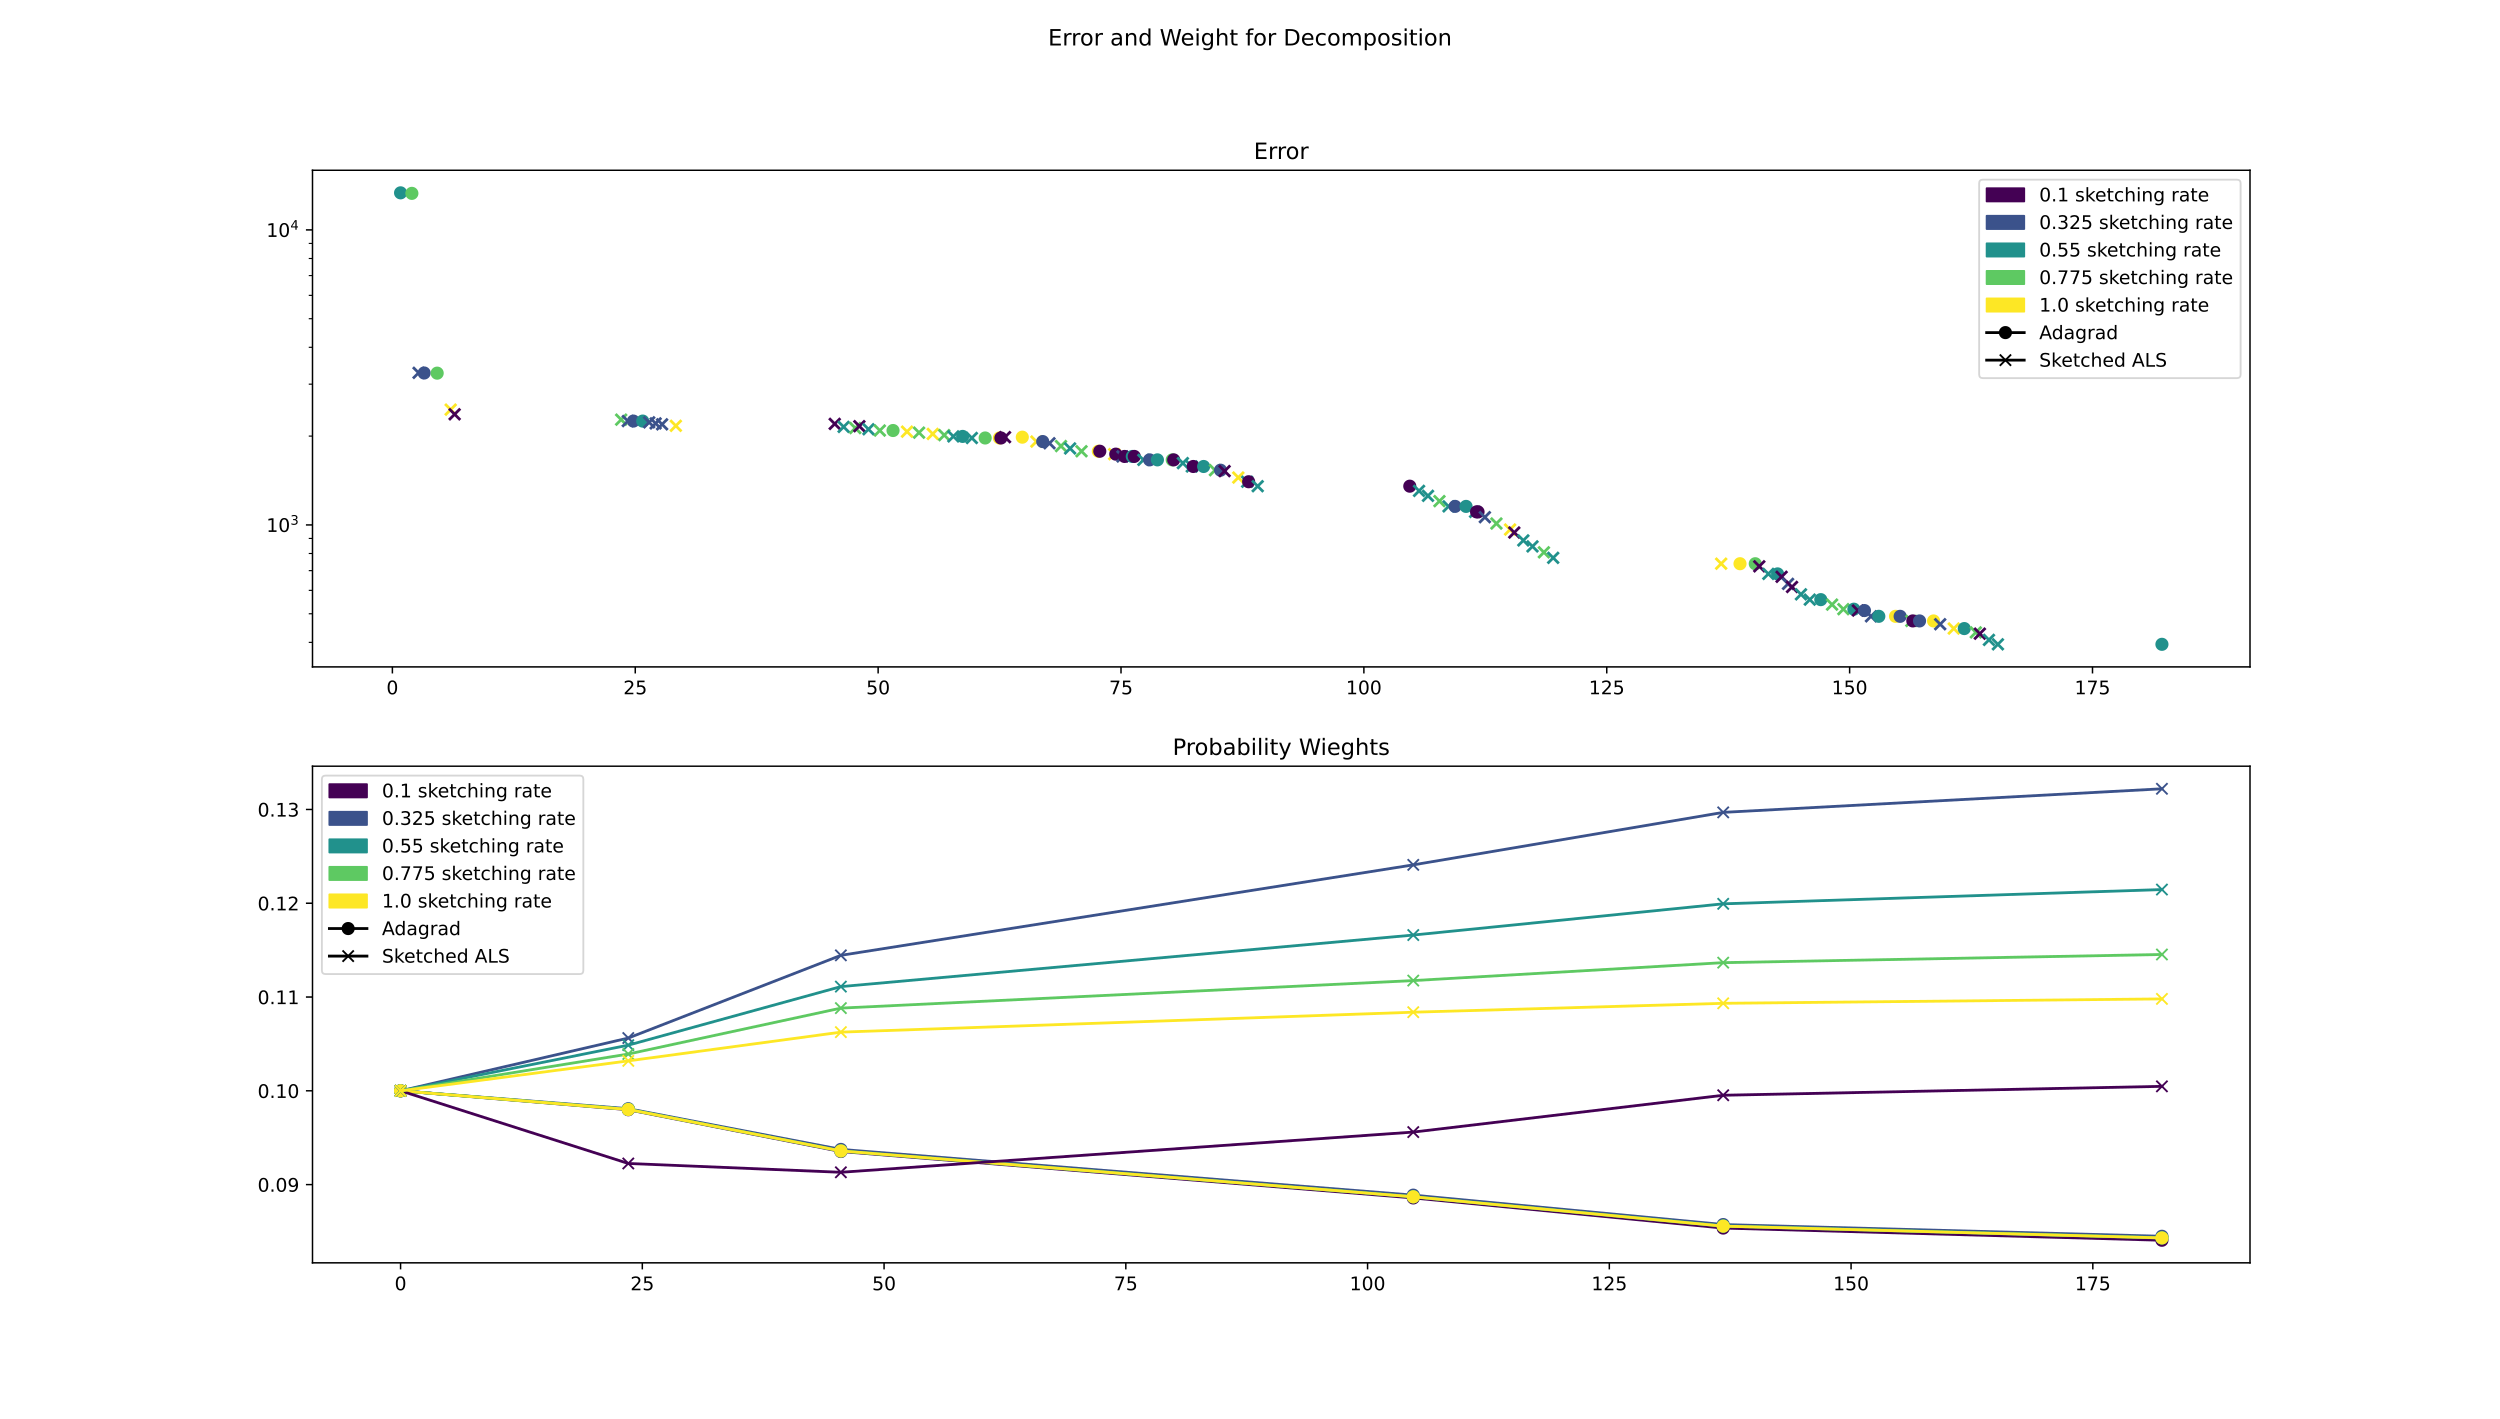 <?xml version="1.0" encoding="utf-8" standalone="no"?>
<!DOCTYPE svg PUBLIC "-//W3C//DTD SVG 1.1//EN"
  "http://www.w3.org/Graphics/SVG/1.1/DTD/svg11.dtd">
<!-- Created with matplotlib (https://matplotlib.org/) -->
<svg height="756pt" version="1.1" viewBox="0 0 1332 756" width="1332pt" xmlns="http://www.w3.org/2000/svg" xmlns:xlink="http://www.w3.org/1999/xlink">
 <defs>
  <style type="text/css">
*{stroke-linecap:butt;stroke-linejoin:round;}
  </style>
 </defs>
 <g id="figure_1">
  <g id="patch_1">
   <path d="M 0 756 
L 1332 756 
L 1332 0 
L 0 0 
z
" style="fill:#ffffff;"/>
  </g>
  <g id="axes_1">
   <g id="patch_2">
    <path d="M 166.5 355.32 
L 1198.8 355.32 
L 1198.8 90.72 
L 166.5 90.72 
z
" style="fill:#ffffff;"/>
   </g>
   <g id="PathCollection_1">
    <defs>
     <path d="M 0 3 
C 0.796 3 1.559 2.684 2.121 2.121 
C 2.684 1.559 3 0.796 3 0 
C 3 -0.796 2.684 -1.559 2.121 -2.121 
C 1.559 -2.684 0.796 -3 0 -3 
C -0.796 -3 -1.559 -2.684 -2.121 -2.121 
C -2.684 -1.559 -3 -0.796 -3 0 
C -3 0.796 -2.684 1.559 -2.121 2.121 
C -1.559 2.684 -0.796 3 0 3 
z
" id="m61a8e3e808" style="stroke:#21918c;"/>
    </defs>
    <g clip-path="url(#pfbd4b53424)">
     <use style="fill:#21918c;stroke:#21918c;" x="213.423" xlink:href="#m61a8e3e808" y="102.747"/>
    </g>
   </g>
   <g id="PathCollection_2">
    <defs>
     <path d="M 0 3 
C 0.796 3 1.559 2.684 2.121 2.121 
C 2.684 1.559 3 0.796 3 0 
C 3 -0.796 2.684 -1.559 2.121 -2.121 
C 1.559 -2.684 0.796 -3 0 -3 
C -0.796 -3 -1.559 -2.684 -2.121 -2.121 
C -2.684 -1.559 -3 -0.796 -3 0 
C -3 0.796 -2.684 1.559 -2.121 2.121 
C -1.559 2.684 -0.796 3 0 3 
z
" id="m12e80008b6" style="stroke:#5ec962;"/>
    </defs>
    <g clip-path="url(#pfbd4b53424)">
     <use style="fill:#5ec962;stroke:#5ec962;" x="219.443" xlink:href="#m12e80008b6" y="103.024"/>
    </g>
   </g>
   <g id="PathCollection_3">
    <defs>
     <path d="M -3 3 
L 3 -3 
M -3 -3 
L 3 3 
" id="me3e3074125" style="stroke:#3b528b;stroke-width:1.5;"/>
    </defs>
    <g clip-path="url(#pfbd4b53424)">
     <use style="fill:#3b528b;stroke:#3b528b;stroke-width:1.5;" x="223.02" xlink:href="#me3e3074125" y="198.638"/>
    </g>
   </g>
   <g id="PathCollection_4">
    <defs>
     <path d="M 0 3 
C 0.796 3 1.559 2.684 2.121 2.121 
C 2.684 1.559 3 0.796 3 0 
C 3 -0.796 2.684 -1.559 2.121 -2.121 
C 1.559 -2.684 0.796 -3 0 -3 
C -0.796 -3 -1.559 -2.684 -2.121 -2.121 
C -2.684 -1.559 -3 -0.796 -3 0 
C -3 0.796 -2.684 1.559 -2.121 2.121 
C -1.559 2.684 -0.796 3 0 3 
z
" id="mb58228e775" style="stroke:#3b528b;"/>
    </defs>
    <g clip-path="url(#pfbd4b53424)">
     <use style="fill:#3b528b;stroke:#3b528b;" x="225.988" xlink:href="#mb58228e775" y="198.736"/>
    </g>
   </g>
   <g id="PathCollection_5">
    <g clip-path="url(#pfbd4b53424)">
     <use style="fill:#5ec962;stroke:#5ec962;" x="232.924" xlink:href="#m12e80008b6" y="198.815"/>
    </g>
   </g>
   <g id="PathCollection_6">
    <defs>
     <path d="M -3 3 
L 3 -3 
M -3 -3 
L 3 3 
" id="m88bbfcc5cf" style="stroke:#fde725;stroke-width:1.5;"/>
    </defs>
    <g clip-path="url(#pfbd4b53424)">
     <use style="fill:#fde725;stroke:#fde725;stroke-width:1.5;" x="240.12" xlink:href="#m88bbfcc5cf" y="218.243"/>
    </g>
   </g>
   <g id="PathCollection_7">
    <defs>
     <path d="M -3 3 
L 3 -3 
M -3 -3 
L 3 3 
" id="m0dea2b16b1" style="stroke:#440154;stroke-width:1.5;"/>
    </defs>
    <g clip-path="url(#pfbd4b53424)">
     <use style="fill:#440154;stroke:#440154;stroke-width:1.5;" x="242.225" xlink:href="#m0dea2b16b1" y="220.734"/>
    </g>
   </g>
   <g id="PathCollection_8">
    <defs>
     <path d="M -3 3 
L 3 -3 
M -3 -3 
L 3 3 
" id="mbd1a895fed" style="stroke:#5ec962;stroke-width:1.5;"/>
    </defs>
    <g clip-path="url(#pfbd4b53424)">
     <use style="fill:#5ec962;stroke:#5ec962;stroke-width:1.5;" x="330.956" xlink:href="#mbd1a895fed" y="223.586"/>
    </g>
   </g>
   <g id="PathCollection_9">
    <g clip-path="url(#pfbd4b53424)">
     <use style="fill:#3b528b;stroke:#3b528b;stroke-width:1.5;" x="334.493" xlink:href="#me3e3074125" y="224.342"/>
    </g>
   </g>
   <g id="PathCollection_10">
    <g clip-path="url(#pfbd4b53424)">
     <use style="fill:#3b528b;stroke:#3b528b;" x="337.452" xlink:href="#mb58228e775" y="224.348"/>
    </g>
   </g>
   <g id="PathCollection_11">
    <g clip-path="url(#pfbd4b53424)">
     <use style="fill:#21918c;stroke:#21918c;" x="342.442" xlink:href="#m61a8e3e808" y="224.353"/>
    </g>
   </g>
   <g id="PathCollection_12">
    <g clip-path="url(#pfbd4b53424)">
     <use style="fill:#3b528b;stroke:#3b528b;stroke-width:1.5;" x="345.874" xlink:href="#me3e3074125" y="225.024"/>
    </g>
   </g>
   <g id="PathCollection_13">
    <g clip-path="url(#pfbd4b53424)">
     <use style="fill:#3b528b;stroke:#3b528b;stroke-width:1.5;" x="349.317" xlink:href="#me3e3074125" y="225.586"/>
    </g>
   </g>
   <g id="PathCollection_14">
    <g clip-path="url(#pfbd4b53424)">
     <use style="fill:#3b528b;stroke:#3b528b;stroke-width:1.5;" x="352.759" xlink:href="#me3e3074125" y="226.082"/>
    </g>
   </g>
   <g id="PathCollection_15">
    <g clip-path="url(#pfbd4b53424)">
     <use style="fill:#fde725;stroke:#fde725;stroke-width:1.5;" x="360.085" xlink:href="#m88bbfcc5cf" y="226.865"/>
    </g>
   </g>
   <g id="PathCollection_16">
    <g clip-path="url(#pfbd4b53424)">
     <use style="fill:#440154;stroke:#440154;stroke-width:1.5;" x="444.747" xlink:href="#m0dea2b16b1" y="225.843"/>
    </g>
   </g>
   <g id="PathCollection_17">
    <defs>
     <path d="M -3 3 
L 3 -3 
M -3 -3 
L 3 3 
" id="md0df6ee8c9" style="stroke:#21918c;stroke-width:1.5;"/>
    </defs>
    <g clip-path="url(#pfbd4b53424)">
     <use style="fill:#21918c;stroke:#21918c;stroke-width:1.5;" x="449.493" xlink:href="#md0df6ee8c9" y="227.447"/>
    </g>
   </g>
   <g id="PathCollection_18">
    <g clip-path="url(#pfbd4b53424)">
     <use style="fill:#5ec962;stroke:#5ec962;stroke-width:1.5;" x="455.683" xlink:href="#mbd1a895fed" y="228.058"/>
    </g>
   </g>
   <g id="PathCollection_19">
    <g clip-path="url(#pfbd4b53424)">
     <use style="fill:#440154;stroke:#440154;stroke-width:1.5;" x="457.864" xlink:href="#m0dea2b16b1" y="227.069"/>
    </g>
   </g>
   <g id="PathCollection_20">
    <g clip-path="url(#pfbd4b53424)">
     <use style="fill:#21918c;stroke:#21918c;stroke-width:1.5;" x="462.727" xlink:href="#md0df6ee8c9" y="228.706"/>
    </g>
   </g>
   <g id="PathCollection_21">
    <g clip-path="url(#pfbd4b53424)">
     <use style="fill:#5ec962;stroke:#5ec962;stroke-width:1.5;" x="468.771" xlink:href="#mbd1a895fed" y="229.379"/>
    </g>
   </g>
   <g id="PathCollection_22">
    <g clip-path="url(#pfbd4b53424)">
     <use style="fill:#5ec962;stroke:#5ec962;" x="475.812" xlink:href="#m12e80008b6" y="229.379"/>
    </g>
   </g>
   <g id="PathCollection_23">
    <g clip-path="url(#pfbd4b53424)">
     <use style="fill:#fde725;stroke:#fde725;stroke-width:1.5;" x="483.266" xlink:href="#m88bbfcc5cf" y="229.978"/>
    </g>
   </g>
   <g id="PathCollection_24">
    <g clip-path="url(#pfbd4b53424)">
     <use style="fill:#5ec962;stroke:#5ec962;stroke-width:1.5;" x="489.663" xlink:href="#mbd1a895fed" y="230.514"/>
    </g>
   </g>
   <g id="PathCollection_25">
    <g clip-path="url(#pfbd4b53424)">
     <use style="fill:#fde725;stroke:#fde725;stroke-width:1.5;" x="496.966" xlink:href="#m88bbfcc5cf" y="231.189"/>
    </g>
   </g>
   <g id="PathCollection_26">
    <g clip-path="url(#pfbd4b53424)">
     <use style="fill:#5ec962;stroke:#5ec962;stroke-width:1.5;" x="503.098" xlink:href="#mbd1a895fed" y="231.84"/>
    </g>
   </g>
   <g id="PathCollection_27">
    <g clip-path="url(#pfbd4b53424)">
     <use style="fill:#21918c;stroke:#21918c;stroke-width:1.5;" x="507.956" xlink:href="#md0df6ee8c9" y="232.52"/>
    </g>
   </g>
   <g id="PathCollection_28">
    <g clip-path="url(#pfbd4b53424)">
     <use style="fill:#21918c;stroke:#21918c;" x="512.892" xlink:href="#m61a8e3e808" y="232.52"/>
    </g>
   </g>
   <g id="PathCollection_29">
    <g clip-path="url(#pfbd4b53424)">
     <use style="fill:#21918c;stroke:#21918c;stroke-width:1.5;" x="517.792" xlink:href="#md0df6ee8c9" y="233.357"/>
    </g>
   </g>
   <g id="PathCollection_30">
    <g clip-path="url(#pfbd4b53424)">
     <use style="fill:#5ec962;stroke:#5ec962;" x="524.897" xlink:href="#m12e80008b6" y="233.359"/>
    </g>
   </g>
   <g id="PathCollection_31">
    <defs>
     <path d="M 0 3 
C 0.796 3 1.559 2.684 2.121 2.121 
C 2.684 1.559 3 0.796 3 0 
C 3 -0.796 2.684 -1.559 2.121 -2.121 
C 1.559 -2.684 0.796 -3 0 -3 
C -0.796 -3 -1.559 -2.684 -2.121 -2.121 
C -2.684 -1.559 -3 -0.796 -3 0 
C -3 0.796 -2.684 1.559 -2.121 2.121 
C -1.559 2.684 -0.796 3 0 3 
z
" id="m48025df823" style="stroke:#fde725;"/>
    </defs>
    <g clip-path="url(#pfbd4b53424)">
     <use style="fill:#fde725;stroke:#fde725;" x="532.487" xlink:href="#m48025df823" y="233.359"/>
    </g>
   </g>
   <g id="PathCollection_32">
    <defs>
     <path d="M 0 3 
C 0.796 3 1.559 2.684 2.121 2.121 
C 2.684 1.559 3 0.796 3 0 
C 3 -0.796 2.684 -1.559 2.121 -2.121 
C 1.559 -2.684 0.796 -3 0 -3 
C -0.796 -3 -1.559 -2.684 -2.121 -2.121 
C -2.684 -1.559 -3 -0.796 -3 0 
C -3 0.796 -2.684 1.559 -2.121 2.121 
C -1.559 2.684 -0.796 3 0 3 
z
" id="md19233f8d4" style="stroke:#440154;"/>
    </defs>
    <g clip-path="url(#pfbd4b53424)">
     <use style="fill:#440154;stroke:#440154;" x="533.286" xlink:href="#md19233f8d4" y="233.354"/>
    </g>
   </g>
   <g id="PathCollection_33">
    <g clip-path="url(#pfbd4b53424)">
     <use style="fill:#440154;stroke:#440154;stroke-width:1.5;" x="535.472" xlink:href="#m0dea2b16b1" y="232.909"/>
    </g>
   </g>
   <g id="PathCollection_34">
    <g clip-path="url(#pfbd4b53424)">
     <use style="fill:#fde725;stroke:#fde725;" x="544.681" xlink:href="#m48025df823" y="232.926"/>
    </g>
   </g>
   <g id="PathCollection_35">
    <g clip-path="url(#pfbd4b53424)">
     <use style="fill:#fde725;stroke:#fde725;stroke-width:1.5;" x="552.193" xlink:href="#m88bbfcc5cf" y="235.261"/>
    </g>
   </g>
   <g id="PathCollection_36">
    <g clip-path="url(#pfbd4b53424)">
     <use style="fill:#3b528b;stroke:#3b528b;" x="555.559" xlink:href="#mb58228e775" y="235.259"/>
    </g>
   </g>
   <g id="PathCollection_37">
    <g clip-path="url(#pfbd4b53424)">
     <use style="fill:#3b528b;stroke:#3b528b;stroke-width:1.5;" x="559.161" xlink:href="#me3e3074125" y="236.166"/>
    </g>
   </g>
   <g id="PathCollection_38">
    <g clip-path="url(#pfbd4b53424)">
     <use style="fill:#5ec962;stroke:#5ec962;stroke-width:1.5;" x="565.292" xlink:href="#mbd1a895fed" y="237.667"/>
    </g>
   </g>
   <g id="PathCollection_39">
    <g clip-path="url(#pfbd4b53424)">
     <use style="fill:#21918c;stroke:#21918c;stroke-width:1.5;" x="570.148" xlink:href="#md0df6ee8c9" y="238.931"/>
    </g>
   </g>
   <g id="PathCollection_40">
    <g clip-path="url(#pfbd4b53424)">
     <use style="fill:#5ec962;stroke:#5ec962;stroke-width:1.5;" x="576.225" xlink:href="#mbd1a895fed" y="240.424"/>
    </g>
   </g>
   <g id="PathCollection_41">
    <g clip-path="url(#pfbd4b53424)">
     <use style="fill:#fde725;stroke:#fde725;" x="585.189" xlink:href="#m48025df823" y="240.426"/>
    </g>
   </g>
   <g id="PathCollection_42">
    <g clip-path="url(#pfbd4b53424)">
     <use style="fill:#440154;stroke:#440154;" x="585.965" xlink:href="#md19233f8d4" y="240.42"/>
    </g>
   </g>
   <g id="PathCollection_43">
    <g clip-path="url(#pfbd4b53424)">
     <use style="fill:#fde725;stroke:#fde725;stroke-width:1.5;" x="593.663" xlink:href="#m88bbfcc5cf" y="241.973"/>
    </g>
   </g>
   <g id="PathCollection_44">
    <g clip-path="url(#pfbd4b53424)">
     <use style="fill:#440154;stroke:#440154;" x="594.487" xlink:href="#md19233f8d4" y="241.966"/>
    </g>
   </g>
   <g id="PathCollection_45">
    <g clip-path="url(#pfbd4b53424)">
     <use style="fill:#3b528b;stroke:#3b528b;stroke-width:1.5;" x="598.048" xlink:href="#me3e3074125" y="243.201"/>
    </g>
   </g>
   <g id="PathCollection_46">
    <g clip-path="url(#pfbd4b53424)">
     <use style="fill:#440154;stroke:#440154;" x="599.155" xlink:href="#md19233f8d4" y="243.196"/>
    </g>
   </g>
   <g id="PathCollection_47">
    <g clip-path="url(#pfbd4b53424)">
     <use style="fill:#21918c;stroke:#21918c;" x="603.29" xlink:href="#m61a8e3e808" y="243.197"/>
    </g>
   </g>
   <g id="PathCollection_48">
    <g clip-path="url(#pfbd4b53424)">
     <use style="fill:#440154;stroke:#440154;" x="604.346" xlink:href="#md19233f8d4" y="243.184"/>
    </g>
   </g>
   <g id="PathCollection_49">
    <g clip-path="url(#pfbd4b53424)">
     <use style="fill:#21918c;stroke:#21918c;stroke-width:1.5;" x="609.191" xlink:href="#md0df6ee8c9" y="245.014"/>
    </g>
   </g>
   <g id="PathCollection_50">
    <g clip-path="url(#pfbd4b53424)">
     <use style="fill:#3b528b;stroke:#3b528b;" x="612.505" xlink:href="#mb58228e775" y="245.017"/>
    </g>
   </g>
   <g id="PathCollection_51">
    <g clip-path="url(#pfbd4b53424)">
     <use style="fill:#21918c;stroke:#21918c;" x="616.673" xlink:href="#m61a8e3e808" y="245.016"/>
    </g>
   </g>
   <g id="PathCollection_52">
    <g clip-path="url(#pfbd4b53424)">
     <use style="fill:#5ec962;stroke:#5ec962;" x="624.557" xlink:href="#m12e80008b6" y="245.023"/>
    </g>
   </g>
   <g id="PathCollection_53">
    <g clip-path="url(#pfbd4b53424)">
     <use style="fill:#440154;stroke:#440154;" x="625.343" xlink:href="#md19233f8d4" y="245.019"/>
    </g>
   </g>
   <g id="PathCollection_54">
    <g clip-path="url(#pfbd4b53424)">
     <use style="fill:#21918c;stroke:#21918c;stroke-width:1.5;" x="630.231" xlink:href="#md0df6ee8c9" y="246.745"/>
    </g>
   </g>
   <g id="PathCollection_55">
    <g clip-path="url(#pfbd4b53424)">
     <use style="fill:#21918c;stroke:#21918c;stroke-width:1.5;" x="634.997" xlink:href="#md0df6ee8c9" y="248.542"/>
    </g>
   </g>
   <g id="PathCollection_56">
    <g clip-path="url(#pfbd4b53424)">
     <use style="fill:#440154;stroke:#440154;" x="635.773" xlink:href="#md19233f8d4" y="248.537"/>
    </g>
   </g>
   <g id="PathCollection_57">
    <g clip-path="url(#pfbd4b53424)">
     <use style="fill:#21918c;stroke:#21918c;" x="641.29" xlink:href="#m61a8e3e808" y="248.542"/>
    </g>
   </g>
   <g id="PathCollection_58">
    <g clip-path="url(#pfbd4b53424)">
     <use style="fill:#5ec962;stroke:#5ec962;stroke-width:1.5;" x="647.333" xlink:href="#mbd1a895fed" y="250.518"/>
    </g>
   </g>
   <g id="PathCollection_59">
    <g clip-path="url(#pfbd4b53424)">
     <use style="fill:#3b528b;stroke:#3b528b;" x="650.298" xlink:href="#mb58228e775" y="250.519"/>
    </g>
   </g>
   <g id="PathCollection_60">
    <g clip-path="url(#pfbd4b53424)">
     <use style="fill:#440154;stroke:#440154;stroke-width:1.5;" x="652.465" xlink:href="#m0dea2b16b1" y="251.002"/>
    </g>
   </g>
   <g id="PathCollection_61">
    <g clip-path="url(#pfbd4b53424)">
     <use style="fill:#fde725;stroke:#fde725;stroke-width:1.5;" x="659.754" xlink:href="#m88bbfcc5cf" y="254.434"/>
    </g>
   </g>
   <g id="PathCollection_62">
    <g clip-path="url(#pfbd4b53424)">
     <use style="fill:#21918c;stroke:#21918c;stroke-width:1.5;" x="664.502" xlink:href="#md0df6ee8c9" y="256.676"/>
    </g>
   </g>
   <g id="PathCollection_63">
    <g clip-path="url(#pfbd4b53424)">
     <use style="fill:#440154;stroke:#440154;" x="665.275" xlink:href="#md19233f8d4" y="256.669"/>
    </g>
   </g>
   <g id="PathCollection_64">
    <g clip-path="url(#pfbd4b53424)">
     <use style="fill:#21918c;stroke:#21918c;stroke-width:1.5;" x="670.099" xlink:href="#md0df6ee8c9" y="259.044"/>
    </g>
   </g>
   <g id="PathCollection_65">
    <g clip-path="url(#pfbd4b53424)">
     <use style="fill:#440154;stroke:#440154;" x="751.132" xlink:href="#md19233f8d4" y="259.038"/>
    </g>
   </g>
   <g id="PathCollection_66">
    <g clip-path="url(#pfbd4b53424)">
     <use style="fill:#21918c;stroke:#21918c;stroke-width:1.5;" x="756.071" xlink:href="#md0df6ee8c9" y="261.54"/>
    </g>
   </g>
   <g id="PathCollection_67">
    <g clip-path="url(#pfbd4b53424)">
     <use style="fill:#21918c;stroke:#21918c;stroke-width:1.5;" x="760.837" xlink:href="#md0df6ee8c9" y="264.169"/>
    </g>
   </g>
   <g id="PathCollection_68">
    <g clip-path="url(#pfbd4b53424)">
     <use style="fill:#5ec962;stroke:#5ec962;stroke-width:1.5;" x="766.94" xlink:href="#mbd1a895fed" y="267.003"/>
    </g>
   </g>
   <g id="PathCollection_69">
    <g clip-path="url(#pfbd4b53424)">
     <use style="fill:#21918c;stroke:#21918c;stroke-width:1.5;" x="771.765" xlink:href="#md0df6ee8c9" y="269.797"/>
    </g>
   </g>
   <g id="PathCollection_70">
    <g clip-path="url(#pfbd4b53424)">
     <use style="fill:#3b528b;stroke:#3b528b;" x="775.278" xlink:href="#mb58228e775" y="269.803"/>
    </g>
   </g>
   <g id="PathCollection_71">
    <g clip-path="url(#pfbd4b53424)">
     <use style="fill:#21918c;stroke:#21918c;" x="781.117" xlink:href="#m61a8e3e808" y="269.813"/>
    </g>
   </g>
   <g id="PathCollection_72">
    <g clip-path="url(#pfbd4b53424)">
     <use style="fill:#21918c;stroke:#21918c;stroke-width:1.5;" x="785.936" xlink:href="#md0df6ee8c9" y="272.737"/>
    </g>
   </g>
   <g id="PathCollection_73">
    <g clip-path="url(#pfbd4b53424)">
     <use style="fill:#440154;stroke:#440154;" x="786.714" xlink:href="#md19233f8d4" y="272.731"/>
    </g>
   </g>
   <g id="PathCollection_74">
    <g clip-path="url(#pfbd4b53424)">
     <use style="fill:#440154;stroke:#440154;" x="787.5" xlink:href="#md19233f8d4" y="272.732"/>
    </g>
   </g>
   <g id="PathCollection_75">
    <g clip-path="url(#pfbd4b53424)">
     <use style="fill:#3b528b;stroke:#3b528b;stroke-width:1.5;" x="791.139" xlink:href="#me3e3074125" y="275.554"/>
    </g>
   </g>
   <g id="PathCollection_76">
    <g clip-path="url(#pfbd4b53424)">
     <use style="fill:#5ec962;stroke:#5ec962;stroke-width:1.5;" x="797.291" xlink:href="#mbd1a895fed" y="278.931"/>
    </g>
   </g>
   <g id="PathCollection_77">
    <g clip-path="url(#pfbd4b53424)">
     <use style="fill:#fde725;stroke:#fde725;stroke-width:1.5;" x="804.57" xlink:href="#m88bbfcc5cf" y="282.14"/>
    </g>
   </g>
   <g id="PathCollection_78">
    <g clip-path="url(#pfbd4b53424)">
     <use style="fill:#440154;stroke:#440154;stroke-width:1.5;" x="806.805" xlink:href="#m0dea2b16b1" y="283.729"/>
    </g>
   </g>
   <g id="PathCollection_79">
    <g clip-path="url(#pfbd4b53424)">
     <use style="fill:#21918c;stroke:#21918c;stroke-width:1.5;" x="811.633" xlink:href="#md0df6ee8c9" y="287.939"/>
    </g>
   </g>
   <g id="PathCollection_80">
    <g clip-path="url(#pfbd4b53424)">
     <use style="fill:#21918c;stroke:#21918c;stroke-width:1.5;" x="816.51" xlink:href="#md0df6ee8c9" y="291.129"/>
    </g>
   </g>
   <g id="PathCollection_81">
    <g clip-path="url(#pfbd4b53424)">
     <use style="fill:#5ec962;stroke:#5ec962;stroke-width:1.5;" x="822.588" xlink:href="#mbd1a895fed" y="294.28"/>
    </g>
   </g>
   <g id="PathCollection_82">
    <g clip-path="url(#pfbd4b53424)">
     <use style="fill:#21918c;stroke:#21918c;stroke-width:1.5;" x="827.534" xlink:href="#md0df6ee8c9" y="297.215"/>
    </g>
   </g>
   <g id="PathCollection_83">
    <g clip-path="url(#pfbd4b53424)">
     <use style="fill:#fde725;stroke:#fde725;stroke-width:1.5;" x="917.038" xlink:href="#m88bbfcc5cf" y="300.335"/>
    </g>
   </g>
   <g id="PathCollection_84">
    <g clip-path="url(#pfbd4b53424)">
     <use style="fill:#fde725;stroke:#fde725;" x="927.075" xlink:href="#m48025df823" y="300.346"/>
    </g>
   </g>
   <g id="PathCollection_85">
    <g clip-path="url(#pfbd4b53424)">
     <use style="fill:#5ec962;stroke:#5ec962;" x="935.204" xlink:href="#m12e80008b6" y="300.359"/>
    </g>
   </g>
   <g id="PathCollection_86">
    <g clip-path="url(#pfbd4b53424)">
     <use style="fill:#440154;stroke:#440154;stroke-width:1.5;" x="937.344" xlink:href="#m0dea2b16b1" y="301.735"/>
    </g>
   </g>
   <g id="PathCollection_87">
    <g clip-path="url(#pfbd4b53424)">
     <use style="fill:#21918c;stroke:#21918c;stroke-width:1.5;" x="942.181" xlink:href="#md0df6ee8c9" y="305.77"/>
    </g>
   </g>
   <g id="PathCollection_88">
    <g clip-path="url(#pfbd4b53424)">
     <use style="fill:#21918c;stroke:#21918c;" x="947.105" xlink:href="#m61a8e3e808" y="305.774"/>
    </g>
   </g>
   <g id="PathCollection_89">
    <g clip-path="url(#pfbd4b53424)">
     <use style="fill:#440154;stroke:#440154;stroke-width:1.5;" x="949.241" xlink:href="#m0dea2b16b1" y="307.315"/>
    </g>
   </g>
   <g id="PathCollection_90">
    <g clip-path="url(#pfbd4b53424)">
     <use style="fill:#3b528b;stroke:#3b528b;stroke-width:1.5;" x="952.665" xlink:href="#me3e3074125" y="311.084"/>
    </g>
   </g>
   <g id="PathCollection_91">
    <g clip-path="url(#pfbd4b53424)">
     <use style="fill:#440154;stroke:#440154;stroke-width:1.5;" x="954.796" xlink:href="#m0dea2b16b1" y="312.726"/>
    </g>
   </g>
   <g id="PathCollection_92">
    <g clip-path="url(#pfbd4b53424)">
     <use style="fill:#21918c;stroke:#21918c;stroke-width:1.5;" x="959.559" xlink:href="#md0df6ee8c9" y="316.667"/>
    </g>
   </g>
   <g id="PathCollection_93">
    <g clip-path="url(#pfbd4b53424)">
     <use style="fill:#21918c;stroke:#21918c;stroke-width:1.5;" x="964.271" xlink:href="#md0df6ee8c9" y="319.477"/>
    </g>
   </g>
   <g id="PathCollection_94">
    <g clip-path="url(#pfbd4b53424)">
     <use style="fill:#21918c;stroke:#21918c;" x="970.116" xlink:href="#m61a8e3e808" y="319.485"/>
    </g>
   </g>
   <g id="PathCollection_95">
    <g clip-path="url(#pfbd4b53424)">
     <use style="fill:#5ec962;stroke:#5ec962;stroke-width:1.5;" x="976.119" xlink:href="#mbd1a895fed" y="322.131"/>
    </g>
   </g>
   <g id="PathCollection_96">
    <g clip-path="url(#pfbd4b53424)">
     <use style="fill:#5ec962;stroke:#5ec962;stroke-width:1.5;" x="982.156" xlink:href="#mbd1a895fed" y="324.567"/>
    </g>
   </g>
   <g id="PathCollection_97">
    <g clip-path="url(#pfbd4b53424)">
     <use style="fill:#21918c;stroke:#21918c;" x="987.741" xlink:href="#m61a8e3e808" y="324.578"/>
    </g>
   </g>
   <g id="PathCollection_98">
    <g clip-path="url(#pfbd4b53424)">
     <use style="fill:#440154;stroke:#440154;stroke-width:1.5;" x="989.871" xlink:href="#m0dea2b16b1" y="325.291"/>
    </g>
   </g>
   <g id="PathCollection_99">
    <g clip-path="url(#pfbd4b53424)">
     <use style="fill:#3b528b;stroke:#3b528b;" x="993.383" xlink:href="#mb58228e775" y="325.306"/>
    </g>
   </g>
   <g id="PathCollection_100">
    <g clip-path="url(#pfbd4b53424)">
     <use style="fill:#3b528b;stroke:#3b528b;stroke-width:1.5;" x="996.869" xlink:href="#me3e3074125" y="328.373"/>
    </g>
   </g>
   <g id="PathCollection_101">
    <g clip-path="url(#pfbd4b53424)">
     <use style="fill:#21918c;stroke:#21918c;" x="1001.034" xlink:href="#m61a8e3e808" y="328.372"/>
    </g>
   </g>
   <g id="PathCollection_102">
    <g clip-path="url(#pfbd4b53424)">
     <use style="fill:#fde725;stroke:#fde725;" x="1009.936" xlink:href="#m48025df823" y="328.377"/>
    </g>
   </g>
   <g id="PathCollection_103">
    <g clip-path="url(#pfbd4b53424)">
     <use style="fill:#3b528b;stroke:#3b528b;" x="1012.393" xlink:href="#mb58228e775" y="328.378"/>
    </g>
   </g>
   <g id="PathCollection_104">
    <g clip-path="url(#pfbd4b53424)">
     <use style="fill:#5ec962;stroke:#5ec962;stroke-width:1.5;" x="1018.37" xlink:href="#mbd1a895fed" y="330.833"/>
    </g>
   </g>
   <g id="PathCollection_105">
    <g clip-path="url(#pfbd4b53424)">
     <use style="fill:#440154;stroke:#440154;" x="1019.149" xlink:href="#md19233f8d4" y="330.825"/>
    </g>
   </g>
   <g id="PathCollection_106">
    <g clip-path="url(#pfbd4b53424)">
     <use style="fill:#3b528b;stroke:#3b528b;" x="1022.729" xlink:href="#mb58228e775" y="330.835"/>
    </g>
   </g>
   <g id="PathCollection_107">
    <g clip-path="url(#pfbd4b53424)">
     <use style="fill:#fde725;stroke:#fde725;" x="1030.208" xlink:href="#m48025df823" y="330.843"/>
    </g>
   </g>
   <g id="PathCollection_108">
    <g clip-path="url(#pfbd4b53424)">
     <use style="fill:#3b528b;stroke:#3b528b;stroke-width:1.5;" x="1033.725" xlink:href="#me3e3074125" y="332.589"/>
    </g>
   </g>
   <g id="PathCollection_109">
    <g clip-path="url(#pfbd4b53424)">
     <use style="fill:#fde725;stroke:#fde725;stroke-width:1.5;" x="1040.97" xlink:href="#m88bbfcc5cf" y="334.891"/>
    </g>
   </g>
   <g id="PathCollection_110">
    <g clip-path="url(#pfbd4b53424)">
     <use style="fill:#21918c;stroke:#21918c;" x="1046.565" xlink:href="#m61a8e3e808" y="334.901"/>
    </g>
   </g>
   <g id="PathCollection_111">
    <g clip-path="url(#pfbd4b53424)">
     <use style="fill:#5ec962;stroke:#5ec962;stroke-width:1.5;" x="1052.714" xlink:href="#mbd1a895fed" y="336.947"/>
    </g>
   </g>
   <g id="PathCollection_112">
    <g clip-path="url(#pfbd4b53424)">
     <use style="fill:#440154;stroke:#440154;stroke-width:1.5;" x="1054.867" xlink:href="#m0dea2b16b1" y="337.617"/>
    </g>
   </g>
   <g id="PathCollection_113">
    <g clip-path="url(#pfbd4b53424)">
     <use style="fill:#21918c;stroke:#21918c;stroke-width:1.5;" x="1059.708" xlink:href="#md0df6ee8c9" y="340.927"/>
    </g>
   </g>
   <g id="PathCollection_114">
    <g clip-path="url(#pfbd4b53424)">
     <use style="fill:#21918c;stroke:#21918c;stroke-width:1.5;" x="1064.48" xlink:href="#md0df6ee8c9" y="343.289"/>
    </g>
   </g>
   <g id="PathCollection_115">
    <g clip-path="url(#pfbd4b53424)">
     <use style="fill:#21918c;stroke:#21918c;" x="1151.877" xlink:href="#m61a8e3e808" y="343.293"/>
    </g>
   </g>
   <g id="matplotlib.axis_1">
    <g id="xtick_1">
     <g id="line2d_1">
      <defs>
       <path d="M 0 0 
L 0 3.5 
" id="me96ea6865e" style="stroke:#000000;stroke-width:0.8;"/>
      </defs>
      <g>
       <use style="stroke:#000000;stroke-width:0.8;" x="209.063" xlink:href="#me96ea6865e" y="355.32"/>
      </g>
     </g>
     <g id="text_1">
      <!-- 0 -->
      <defs>
       <path d="M 31.781 66.406 
Q 24.172 66.406 20.328 58.906 
Q 16.5 51.422 16.5 36.375 
Q 16.5 21.391 20.328 13.891 
Q 24.172 6.391 31.781 6.391 
Q 39.453 6.391 43.281 13.891 
Q 47.125 21.391 47.125 36.375 
Q 47.125 51.422 43.281 58.906 
Q 39.453 66.406 31.781 66.406 
z
M 31.781 74.219 
Q 44.047 74.219 50.516 64.516 
Q 56.984 54.828 56.984 36.375 
Q 56.984 17.969 50.516 8.266 
Q 44.047 -1.422 31.781 -1.422 
Q 19.531 -1.422 13.062 8.266 
Q 6.594 17.969 6.594 36.375 
Q 6.594 54.828 13.062 64.516 
Q 19.531 74.219 31.781 74.219 
z
" id="DejaVuSans-48"/>
      </defs>
      <g transform="translate(205.882 369.918)scale(0.1 -0.1)">
       <use xlink:href="#DejaVuSans-48"/>
      </g>
     </g>
    </g>
    <g id="xtick_2">
     <g id="line2d_2">
      <g>
       <use style="stroke:#000000;stroke-width:0.8;" x="338.466" xlink:href="#me96ea6865e" y="355.32"/>
      </g>
     </g>
     <g id="text_2">
      <!-- 25 -->
      <defs>
       <path d="M 19.188 8.297 
L 53.609 8.297 
L 53.609 0 
L 7.328 0 
L 7.328 8.297 
Q 12.938 14.109 22.625 23.891 
Q 32.328 33.688 34.812 36.531 
Q 39.547 41.844 41.422 45.531 
Q 43.312 49.219 43.312 52.781 
Q 43.312 58.594 39.234 62.25 
Q 35.156 65.922 28.609 65.922 
Q 23.969 65.922 18.812 64.312 
Q 13.672 62.703 7.812 59.422 
L 7.812 69.391 
Q 13.766 71.781 18.938 73 
Q 24.125 74.219 28.422 74.219 
Q 39.75 74.219 46.484 68.547 
Q 53.219 62.891 53.219 53.422 
Q 53.219 48.922 51.531 44.891 
Q 49.859 40.875 45.406 35.406 
Q 44.188 33.984 37.641 27.219 
Q 31.109 20.453 19.188 8.297 
z
" id="DejaVuSans-50"/>
       <path d="M 10.797 72.906 
L 49.516 72.906 
L 49.516 64.594 
L 19.828 64.594 
L 19.828 46.734 
Q 21.969 47.469 24.109 47.828 
Q 26.266 48.188 28.422 48.188 
Q 40.625 48.188 47.75 41.5 
Q 54.891 34.812 54.891 23.391 
Q 54.891 11.625 47.562 5.094 
Q 40.234 -1.422 26.906 -1.422 
Q 22.312 -1.422 17.547 -0.641 
Q 12.797 0.141 7.719 1.703 
L 7.719 11.625 
Q 12.109 9.234 16.797 8.062 
Q 21.484 6.891 26.703 6.891 
Q 35.156 6.891 40.078 11.328 
Q 45.016 15.766 45.016 23.391 
Q 45.016 31 40.078 35.438 
Q 35.156 39.891 26.703 39.891 
Q 22.75 39.891 18.812 39.016 
Q 14.891 38.141 10.797 36.281 
z
" id="DejaVuSans-53"/>
      </defs>
      <g transform="translate(332.104 369.918)scale(0.1 -0.1)">
       <use xlink:href="#DejaVuSans-50"/>
       <use x="63.623" xlink:href="#DejaVuSans-53"/>
      </g>
     </g>
    </g>
    <g id="xtick_3">
     <g id="line2d_3">
      <g>
       <use style="stroke:#000000;stroke-width:0.8;" x="467.869" xlink:href="#me96ea6865e" y="355.32"/>
      </g>
     </g>
     <g id="text_3">
      <!-- 50 -->
      <g transform="translate(461.507 369.918)scale(0.1 -0.1)">
       <use xlink:href="#DejaVuSans-53"/>
       <use x="63.623" xlink:href="#DejaVuSans-48"/>
      </g>
     </g>
    </g>
    <g id="xtick_4">
     <g id="line2d_4">
      <g>
       <use style="stroke:#000000;stroke-width:0.8;" x="597.272" xlink:href="#me96ea6865e" y="355.32"/>
      </g>
     </g>
     <g id="text_4">
      <!-- 75 -->
      <defs>
       <path d="M 8.203 72.906 
L 55.078 72.906 
L 55.078 68.703 
L 28.609 0 
L 18.312 0 
L 43.219 64.594 
L 8.203 64.594 
z
" id="DejaVuSans-55"/>
      </defs>
      <g transform="translate(590.909 369.918)scale(0.1 -0.1)">
       <use xlink:href="#DejaVuSans-55"/>
       <use x="63.623" xlink:href="#DejaVuSans-53"/>
      </g>
     </g>
    </g>
    <g id="xtick_5">
     <g id="line2d_5">
      <g>
       <use style="stroke:#000000;stroke-width:0.8;" x="726.675" xlink:href="#me96ea6865e" y="355.32"/>
      </g>
     </g>
     <g id="text_5">
      <!-- 100 -->
      <defs>
       <path d="M 12.406 8.297 
L 28.516 8.297 
L 28.516 63.922 
L 10.984 60.406 
L 10.984 69.391 
L 28.422 72.906 
L 38.281 72.906 
L 38.281 8.297 
L 54.391 8.297 
L 54.391 0 
L 12.406 0 
z
" id="DejaVuSans-49"/>
      </defs>
      <g transform="translate(717.131 369.918)scale(0.1 -0.1)">
       <use xlink:href="#DejaVuSans-49"/>
       <use x="63.623" xlink:href="#DejaVuSans-48"/>
       <use x="127.246" xlink:href="#DejaVuSans-48"/>
      </g>
     </g>
    </g>
    <g id="xtick_6">
     <g id="line2d_6">
      <g>
       <use style="stroke:#000000;stroke-width:0.8;" x="856.077" xlink:href="#me96ea6865e" y="355.32"/>
      </g>
     </g>
     <g id="text_6">
      <!-- 125 -->
      <g transform="translate(846.534 369.918)scale(0.1 -0.1)">
       <use xlink:href="#DejaVuSans-49"/>
       <use x="63.623" xlink:href="#DejaVuSans-50"/>
       <use x="127.246" xlink:href="#DejaVuSans-53"/>
      </g>
     </g>
    </g>
    <g id="xtick_7">
     <g id="line2d_7">
      <g>
       <use style="stroke:#000000;stroke-width:0.8;" x="985.48" xlink:href="#me96ea6865e" y="355.32"/>
      </g>
     </g>
     <g id="text_7">
      <!-- 150 -->
      <g transform="translate(975.937 369.918)scale(0.1 -0.1)">
       <use xlink:href="#DejaVuSans-49"/>
       <use x="63.623" xlink:href="#DejaVuSans-53"/>
       <use x="127.246" xlink:href="#DejaVuSans-48"/>
      </g>
     </g>
    </g>
    <g id="xtick_8">
     <g id="line2d_8">
      <g>
       <use style="stroke:#000000;stroke-width:0.8;" x="1114.883" xlink:href="#me96ea6865e" y="355.32"/>
      </g>
     </g>
     <g id="text_8">
      <!-- 175 -->
      <g transform="translate(1105.339 369.918)scale(0.1 -0.1)">
       <use xlink:href="#DejaVuSans-49"/>
       <use x="63.623" xlink:href="#DejaVuSans-55"/>
       <use x="127.246" xlink:href="#DejaVuSans-53"/>
      </g>
     </g>
    </g>
   </g>
   <g id="matplotlib.axis_2">
    <g id="ytick_1">
     <g id="line2d_9">
      <defs>
       <path d="M 0 0 
L -3.5 0 
" id="m12c9d113d8" style="stroke:#000000;stroke-width:0.8;"/>
      </defs>
      <g>
       <use style="stroke:#000000;stroke-width:0.8;" x="166.5" xlink:href="#m12c9d113d8" y="279.685"/>
      </g>
     </g>
     <g id="text_9">
      <!-- $\mathdefault{10^{3}}$ -->
      <defs>
       <path d="M 40.578 39.312 
Q 47.656 37.797 51.625 33 
Q 55.609 28.219 55.609 21.188 
Q 55.609 10.406 48.188 4.484 
Q 40.766 -1.422 27.094 -1.422 
Q 22.516 -1.422 17.656 -0.516 
Q 12.797 0.391 7.625 2.203 
L 7.625 11.719 
Q 11.719 9.328 16.594 8.109 
Q 21.484 6.891 26.812 6.891 
Q 36.078 6.891 40.938 10.547 
Q 45.797 14.203 45.797 21.188 
Q 45.797 27.641 41.281 31.266 
Q 36.766 34.906 28.719 34.906 
L 20.219 34.906 
L 20.219 43.016 
L 29.109 43.016 
Q 36.375 43.016 40.234 45.922 
Q 44.094 48.828 44.094 54.297 
Q 44.094 59.906 40.109 62.906 
Q 36.141 65.922 28.719 65.922 
Q 24.656 65.922 20.016 65.031 
Q 15.375 64.156 9.812 62.312 
L 9.812 71.094 
Q 15.438 72.656 20.344 73.438 
Q 25.25 74.219 29.594 74.219 
Q 40.828 74.219 47.359 69.109 
Q 53.906 64.016 53.906 55.328 
Q 53.906 49.266 50.438 45.094 
Q 46.969 40.922 40.578 39.312 
z
" id="DejaVuSans-51"/>
      </defs>
      <g transform="translate(141.9 283.484)scale(0.1 -0.1)">
       <use transform="translate(0 0.766)" xlink:href="#DejaVuSans-49"/>
       <use transform="translate(63.623 0.766)" xlink:href="#DejaVuSans-48"/>
       <use transform="translate(128.203 39.047)scale(0.7)" xlink:href="#DejaVuSans-51"/>
      </g>
     </g>
    </g>
    <g id="ytick_2">
     <g id="line2d_10">
      <g>
       <use style="stroke:#000000;stroke-width:0.8;" x="166.5" xlink:href="#m12c9d113d8" y="122.491"/>
      </g>
     </g>
     <g id="text_10">
      <!-- $\mathdefault{10^{4}}$ -->
      <defs>
       <path d="M 37.797 64.312 
L 12.891 25.391 
L 37.797 25.391 
z
M 35.203 72.906 
L 47.609 72.906 
L 47.609 25.391 
L 58.016 25.391 
L 58.016 17.188 
L 47.609 17.188 
L 47.609 0 
L 37.797 0 
L 37.797 17.188 
L 4.891 17.188 
L 4.891 26.703 
z
" id="DejaVuSans-52"/>
      </defs>
      <g transform="translate(141.9 126.29)scale(0.1 -0.1)">
       <use transform="translate(0 0.684)" xlink:href="#DejaVuSans-49"/>
       <use transform="translate(63.623 0.684)" xlink:href="#DejaVuSans-48"/>
       <use transform="translate(128.203 38.966)scale(0.7)" xlink:href="#DejaVuSans-52"/>
      </g>
     </g>
    </g>
    <g id="ytick_3">
     <g id="line2d_11">
      <defs>
       <path d="M 0 0 
L -2 0 
" id="m37334baf97" style="stroke:#000000;stroke-width:0.6;"/>
      </defs>
      <g>
       <use style="stroke:#000000;stroke-width:0.6;" x="166.5" xlink:href="#m37334baf97" y="342.239"/>
      </g>
     </g>
    </g>
    <g id="ytick_4">
     <g id="line2d_12">
      <g>
       <use style="stroke:#000000;stroke-width:0.6;" x="166.5" xlink:href="#m37334baf97" y="327.005"/>
      </g>
     </g>
    </g>
    <g id="ytick_5">
     <g id="line2d_13">
      <g>
       <use style="stroke:#000000;stroke-width:0.6;" x="166.5" xlink:href="#m37334baf97" y="314.558"/>
      </g>
     </g>
    </g>
    <g id="ytick_6">
     <g id="line2d_14">
      <g>
       <use style="stroke:#000000;stroke-width:0.6;" x="166.5" xlink:href="#m37334baf97" y="304.035"/>
      </g>
     </g>
    </g>
    <g id="ytick_7">
     <g id="line2d_15">
      <g>
       <use style="stroke:#000000;stroke-width:0.6;" x="166.5" xlink:href="#m37334baf97" y="294.919"/>
      </g>
     </g>
    </g>
    <g id="ytick_8">
     <g id="line2d_16">
      <g>
       <use style="stroke:#000000;stroke-width:0.6;" x="166.5" xlink:href="#m37334baf97" y="286.878"/>
      </g>
     </g>
    </g>
    <g id="ytick_9">
     <g id="line2d_17">
      <g>
       <use style="stroke:#000000;stroke-width:0.6;" x="166.5" xlink:href="#m37334baf97" y="232.365"/>
      </g>
     </g>
    </g>
    <g id="ytick_10">
     <g id="line2d_18">
      <g>
       <use style="stroke:#000000;stroke-width:0.6;" x="166.5" xlink:href="#m37334baf97" y="204.684"/>
      </g>
     </g>
    </g>
    <g id="ytick_11">
     <g id="line2d_19">
      <g>
       <use style="stroke:#000000;stroke-width:0.6;" x="166.5" xlink:href="#m37334baf97" y="185.044"/>
      </g>
     </g>
    </g>
    <g id="ytick_12">
     <g id="line2d_20">
      <g>
       <use style="stroke:#000000;stroke-width:0.6;" x="166.5" xlink:href="#m37334baf97" y="169.811"/>
      </g>
     </g>
    </g>
    <g id="ytick_13">
     <g id="line2d_21">
      <g>
       <use style="stroke:#000000;stroke-width:0.6;" x="166.5" xlink:href="#m37334baf97" y="157.364"/>
      </g>
     </g>
    </g>
    <g id="ytick_14">
     <g id="line2d_22">
      <g>
       <use style="stroke:#000000;stroke-width:0.6;" x="166.5" xlink:href="#m37334baf97" y="146.84"/>
      </g>
     </g>
    </g>
    <g id="ytick_15">
     <g id="line2d_23">
      <g>
       <use style="stroke:#000000;stroke-width:0.6;" x="166.5" xlink:href="#m37334baf97" y="137.724"/>
      </g>
     </g>
    </g>
    <g id="ytick_16">
     <g id="line2d_24">
      <g>
       <use style="stroke:#000000;stroke-width:0.6;" x="166.5" xlink:href="#m37334baf97" y="129.683"/>
      </g>
     </g>
    </g>
   </g>
   <g id="patch_3">
    <path d="M 166.5 355.32 
L 166.5 90.72 
" style="fill:none;stroke:#000000;stroke-linecap:square;stroke-linejoin:miter;stroke-width:0.8;"/>
   </g>
   <g id="patch_4">
    <path d="M 1198.8 355.32 
L 1198.8 90.72 
" style="fill:none;stroke:#000000;stroke-linecap:square;stroke-linejoin:miter;stroke-width:0.8;"/>
   </g>
   <g id="patch_5">
    <path d="M 166.5 355.32 
L 1198.8 355.32 
" style="fill:none;stroke:#000000;stroke-linecap:square;stroke-linejoin:miter;stroke-width:0.8;"/>
   </g>
   <g id="patch_6">
    <path d="M 166.5 90.72 
L 1198.8 90.72 
" style="fill:none;stroke:#000000;stroke-linecap:square;stroke-linejoin:miter;stroke-width:0.8;"/>
   </g>
   <g id="text_11">
    <!-- Error -->
    <defs>
     <path d="M 9.812 72.906 
L 55.906 72.906 
L 55.906 64.594 
L 19.672 64.594 
L 19.672 43.016 
L 54.391 43.016 
L 54.391 34.719 
L 19.672 34.719 
L 19.672 8.297 
L 56.781 8.297 
L 56.781 0 
L 9.812 0 
z
" id="DejaVuSans-69"/>
     <path d="M 41.109 46.297 
Q 39.594 47.172 37.812 47.578 
Q 36.031 48 33.891 48 
Q 26.266 48 22.188 43.047 
Q 18.109 38.094 18.109 28.812 
L 18.109 0 
L 9.078 0 
L 9.078 54.688 
L 18.109 54.688 
L 18.109 46.188 
Q 20.953 51.172 25.484 53.578 
Q 30.031 56 36.531 56 
Q 37.453 56 38.578 55.875 
Q 39.703 55.766 41.062 55.516 
z
" id="DejaVuSans-114"/>
     <path d="M 30.609 48.391 
Q 23.391 48.391 19.188 42.75 
Q 14.984 37.109 14.984 27.297 
Q 14.984 17.484 19.156 11.844 
Q 23.344 6.203 30.609 6.203 
Q 37.797 6.203 41.984 11.859 
Q 46.188 17.531 46.188 27.297 
Q 46.188 37.016 41.984 42.703 
Q 37.797 48.391 30.609 48.391 
z
M 30.609 56 
Q 42.328 56 49.016 48.375 
Q 55.719 40.766 55.719 27.297 
Q 55.719 13.875 49.016 6.219 
Q 42.328 -1.422 30.609 -1.422 
Q 18.844 -1.422 12.172 6.219 
Q 5.516 13.875 5.516 27.297 
Q 5.516 40.766 12.172 48.375 
Q 18.844 56 30.609 56 
z
" id="DejaVuSans-111"/>
    </defs>
    <g transform="translate(668.028 84.72)scale(0.12 -0.12)">
     <use xlink:href="#DejaVuSans-69"/>
     <use x="63.184" xlink:href="#DejaVuSans-114"/>
     <use x="102.547" xlink:href="#DejaVuSans-114"/>
     <use x="141.41" xlink:href="#DejaVuSans-111"/>
     <use x="202.592" xlink:href="#DejaVuSans-114"/>
    </g>
   </g>
   <g id="legend_1">
    <g id="patch_7">
     <path d="M 1056.492 201.467 
L 1191.8 201.467 
Q 1193.8 201.467 1193.8 199.467 
L 1193.8 97.72 
Q 1193.8 95.72 1191.8 95.72 
L 1056.492 95.72 
Q 1054.492 95.72 1054.492 97.72 
L 1054.492 199.467 
Q 1054.492 201.467 1056.492 201.467 
z
" style="fill:#ffffff;opacity:0.8;stroke:#cccccc;stroke-linejoin:miter;"/>
    </g>
    <g id="patch_8">
     <path d="M 1058.492 107.318 
L 1078.492 107.318 
L 1078.492 100.318 
L 1058.492 100.318 
z
" style="fill:#440154;stroke:#440154;stroke-linejoin:miter;"/>
    </g>
    <g id="text_12">
     <!-- 0.1 sketching rate -->
     <defs>
      <path d="M 10.688 12.406 
L 21 12.406 
L 21 0 
L 10.688 0 
z
" id="DejaVuSans-46"/>
      <path id="DejaVuSans-32"/>
      <path d="M 44.281 53.078 
L 44.281 44.578 
Q 40.484 46.531 36.375 47.5 
Q 32.281 48.484 27.875 48.484 
Q 21.188 48.484 17.844 46.438 
Q 14.5 44.391 14.5 40.281 
Q 14.5 37.156 16.891 35.375 
Q 19.281 33.594 26.516 31.984 
L 29.594 31.297 
Q 39.156 29.25 43.188 25.516 
Q 47.219 21.781 47.219 15.094 
Q 47.219 7.469 41.188 3.016 
Q 35.156 -1.422 24.609 -1.422 
Q 20.219 -1.422 15.453 -0.562 
Q 10.688 0.297 5.422 2 
L 5.422 11.281 
Q 10.406 8.688 15.234 7.391 
Q 20.062 6.109 24.812 6.109 
Q 31.156 6.109 34.562 8.281 
Q 37.984 10.453 37.984 14.406 
Q 37.984 18.062 35.516 20.016 
Q 33.062 21.969 24.703 23.781 
L 21.578 24.516 
Q 13.234 26.266 9.516 29.906 
Q 5.812 33.547 5.812 39.891 
Q 5.812 47.609 11.281 51.797 
Q 16.75 56 26.812 56 
Q 31.781 56 36.172 55.266 
Q 40.578 54.547 44.281 53.078 
z
" id="DejaVuSans-115"/>
      <path d="M 9.078 75.984 
L 18.109 75.984 
L 18.109 31.109 
L 44.922 54.688 
L 56.391 54.688 
L 27.391 29.109 
L 57.625 0 
L 45.906 0 
L 18.109 26.703 
L 18.109 0 
L 9.078 0 
z
" id="DejaVuSans-107"/>
      <path d="M 56.203 29.594 
L 56.203 25.203 
L 14.891 25.203 
Q 15.484 15.922 20.484 11.062 
Q 25.484 6.203 34.422 6.203 
Q 39.594 6.203 44.453 7.469 
Q 49.312 8.734 54.109 11.281 
L 54.109 2.781 
Q 49.266 0.734 44.188 -0.344 
Q 39.109 -1.422 33.891 -1.422 
Q 20.797 -1.422 13.156 6.188 
Q 5.516 13.812 5.516 26.812 
Q 5.516 40.234 12.766 48.109 
Q 20.016 56 32.328 56 
Q 43.359 56 49.781 48.891 
Q 56.203 41.797 56.203 29.594 
z
M 47.219 32.234 
Q 47.125 39.594 43.094 43.984 
Q 39.062 48.391 32.422 48.391 
Q 24.906 48.391 20.391 44.141 
Q 15.875 39.891 15.188 32.172 
z
" id="DejaVuSans-101"/>
      <path d="M 18.312 70.219 
L 18.312 54.688 
L 36.812 54.688 
L 36.812 47.703 
L 18.312 47.703 
L 18.312 18.016 
Q 18.312 11.328 20.141 9.422 
Q 21.969 7.516 27.594 7.516 
L 36.812 7.516 
L 36.812 0 
L 27.594 0 
Q 17.188 0 13.234 3.875 
Q 9.281 7.766 9.281 18.016 
L 9.281 47.703 
L 2.688 47.703 
L 2.688 54.688 
L 9.281 54.688 
L 9.281 70.219 
z
" id="DejaVuSans-116"/>
      <path d="M 48.781 52.594 
L 48.781 44.188 
Q 44.969 46.297 41.141 47.344 
Q 37.312 48.391 33.406 48.391 
Q 24.656 48.391 19.812 42.844 
Q 14.984 37.312 14.984 27.297 
Q 14.984 17.281 19.812 11.734 
Q 24.656 6.203 33.406 6.203 
Q 37.312 6.203 41.141 7.25 
Q 44.969 8.297 48.781 10.406 
L 48.781 2.094 
Q 45.016 0.344 40.984 -0.531 
Q 36.969 -1.422 32.422 -1.422 
Q 20.062 -1.422 12.781 6.344 
Q 5.516 14.109 5.516 27.297 
Q 5.516 40.672 12.859 48.328 
Q 20.219 56 33.016 56 
Q 37.156 56 41.109 55.141 
Q 45.062 54.297 48.781 52.594 
z
" id="DejaVuSans-99"/>
      <path d="M 54.891 33.016 
L 54.891 0 
L 45.906 0 
L 45.906 32.719 
Q 45.906 40.484 42.875 44.328 
Q 39.844 48.188 33.797 48.188 
Q 26.516 48.188 22.312 43.547 
Q 18.109 38.922 18.109 30.906 
L 18.109 0 
L 9.078 0 
L 9.078 75.984 
L 18.109 75.984 
L 18.109 46.188 
Q 21.344 51.125 25.703 53.562 
Q 30.078 56 35.797 56 
Q 45.219 56 50.047 50.172 
Q 54.891 44.344 54.891 33.016 
z
" id="DejaVuSans-104"/>
      <path d="M 9.422 54.688 
L 18.406 54.688 
L 18.406 0 
L 9.422 0 
z
M 9.422 75.984 
L 18.406 75.984 
L 18.406 64.594 
L 9.422 64.594 
z
" id="DejaVuSans-105"/>
      <path d="M 54.891 33.016 
L 54.891 0 
L 45.906 0 
L 45.906 32.719 
Q 45.906 40.484 42.875 44.328 
Q 39.844 48.188 33.797 48.188 
Q 26.516 48.188 22.312 43.547 
Q 18.109 38.922 18.109 30.906 
L 18.109 0 
L 9.078 0 
L 9.078 54.688 
L 18.109 54.688 
L 18.109 46.188 
Q 21.344 51.125 25.703 53.562 
Q 30.078 56 35.797 56 
Q 45.219 56 50.047 50.172 
Q 54.891 44.344 54.891 33.016 
z
" id="DejaVuSans-110"/>
      <path d="M 45.406 27.984 
Q 45.406 37.75 41.375 43.109 
Q 37.359 48.484 30.078 48.484 
Q 22.859 48.484 18.828 43.109 
Q 14.797 37.75 14.797 27.984 
Q 14.797 18.266 18.828 12.891 
Q 22.859 7.516 30.078 7.516 
Q 37.359 7.516 41.375 12.891 
Q 45.406 18.266 45.406 27.984 
z
M 54.391 6.781 
Q 54.391 -7.172 48.188 -13.984 
Q 42 -20.797 29.203 -20.797 
Q 24.469 -20.797 20.266 -20.094 
Q 16.062 -19.391 12.109 -17.922 
L 12.109 -9.188 
Q 16.062 -11.328 19.922 -12.344 
Q 23.781 -13.375 27.781 -13.375 
Q 36.625 -13.375 41.016 -8.766 
Q 45.406 -4.156 45.406 5.172 
L 45.406 9.625 
Q 42.625 4.781 38.281 2.391 
Q 33.938 0 27.875 0 
Q 17.828 0 11.672 7.656 
Q 5.516 15.328 5.516 27.984 
Q 5.516 40.672 11.672 48.328 
Q 17.828 56 27.875 56 
Q 33.938 56 38.281 53.609 
Q 42.625 51.219 45.406 46.391 
L 45.406 54.688 
L 54.391 54.688 
z
" id="DejaVuSans-103"/>
      <path d="M 34.281 27.484 
Q 23.391 27.484 19.188 25 
Q 14.984 22.516 14.984 16.5 
Q 14.984 11.719 18.141 8.906 
Q 21.297 6.109 26.703 6.109 
Q 34.188 6.109 38.703 11.406 
Q 43.219 16.703 43.219 25.484 
L 43.219 27.484 
z
M 52.203 31.203 
L 52.203 0 
L 43.219 0 
L 43.219 8.297 
Q 40.141 3.328 35.547 0.953 
Q 30.953 -1.422 24.312 -1.422 
Q 15.922 -1.422 10.953 3.297 
Q 6 8.016 6 15.922 
Q 6 25.141 12.172 29.828 
Q 18.359 34.516 30.609 34.516 
L 43.219 34.516 
L 43.219 35.406 
Q 43.219 41.609 39.141 45 
Q 35.062 48.391 27.688 48.391 
Q 23 48.391 18.547 47.266 
Q 14.109 46.141 10.016 43.891 
L 10.016 52.203 
Q 14.938 54.109 19.578 55.047 
Q 24.219 56 28.609 56 
Q 40.484 56 46.344 49.844 
Q 52.203 43.703 52.203 31.203 
z
" id="DejaVuSans-97"/>
     </defs>
     <g transform="translate(1086.492 107.318)scale(0.1 -0.1)">
      <use xlink:href="#DejaVuSans-48"/>
      <use x="63.623" xlink:href="#DejaVuSans-46"/>
      <use x="95.41" xlink:href="#DejaVuSans-49"/>
      <use x="159.033" xlink:href="#DejaVuSans-32"/>
      <use x="190.82" xlink:href="#DejaVuSans-115"/>
      <use x="242.92" xlink:href="#DejaVuSans-107"/>
      <use x="297.205" xlink:href="#DejaVuSans-101"/>
      <use x="358.729" xlink:href="#DejaVuSans-116"/>
      <use x="397.938" xlink:href="#DejaVuSans-99"/>
      <use x="452.918" xlink:href="#DejaVuSans-104"/>
      <use x="516.297" xlink:href="#DejaVuSans-105"/>
      <use x="544.08" xlink:href="#DejaVuSans-110"/>
      <use x="607.459" xlink:href="#DejaVuSans-103"/>
      <use x="670.936" xlink:href="#DejaVuSans-32"/>
      <use x="702.723" xlink:href="#DejaVuSans-114"/>
      <use x="743.836" xlink:href="#DejaVuSans-97"/>
      <use x="805.115" xlink:href="#DejaVuSans-116"/>
      <use x="844.324" xlink:href="#DejaVuSans-101"/>
     </g>
    </g>
    <g id="patch_9">
     <path d="M 1058.492 121.997 
L 1078.492 121.997 
L 1078.492 114.997 
L 1058.492 114.997 
z
" style="fill:#3b528b;stroke:#3b528b;stroke-linejoin:miter;"/>
    </g>
    <g id="text_13">
     <!-- 0.325 sketching rate -->
     <g transform="translate(1086.492 121.997)scale(0.1 -0.1)">
      <use xlink:href="#DejaVuSans-48"/>
      <use x="63.623" xlink:href="#DejaVuSans-46"/>
      <use x="95.41" xlink:href="#DejaVuSans-51"/>
      <use x="159.033" xlink:href="#DejaVuSans-50"/>
      <use x="222.656" xlink:href="#DejaVuSans-53"/>
      <use x="286.279" xlink:href="#DejaVuSans-32"/>
      <use x="318.066" xlink:href="#DejaVuSans-115"/>
      <use x="370.166" xlink:href="#DejaVuSans-107"/>
      <use x="424.451" xlink:href="#DejaVuSans-101"/>
      <use x="485.975" xlink:href="#DejaVuSans-116"/>
      <use x="525.184" xlink:href="#DejaVuSans-99"/>
      <use x="580.164" xlink:href="#DejaVuSans-104"/>
      <use x="643.543" xlink:href="#DejaVuSans-105"/>
      <use x="671.326" xlink:href="#DejaVuSans-110"/>
      <use x="734.705" xlink:href="#DejaVuSans-103"/>
      <use x="798.182" xlink:href="#DejaVuSans-32"/>
      <use x="829.969" xlink:href="#DejaVuSans-114"/>
      <use x="871.082" xlink:href="#DejaVuSans-97"/>
      <use x="932.361" xlink:href="#DejaVuSans-116"/>
      <use x="971.57" xlink:href="#DejaVuSans-101"/>
     </g>
    </g>
    <g id="patch_10">
     <path d="M 1058.492 136.675 
L 1078.492 136.675 
L 1078.492 129.675 
L 1058.492 129.675 
z
" style="fill:#21918c;stroke:#21918c;stroke-linejoin:miter;"/>
    </g>
    <g id="text_14">
     <!-- 0.55 sketching rate -->
     <g transform="translate(1086.492 136.675)scale(0.1 -0.1)">
      <use xlink:href="#DejaVuSans-48"/>
      <use x="63.623" xlink:href="#DejaVuSans-46"/>
      <use x="95.41" xlink:href="#DejaVuSans-53"/>
      <use x="159.033" xlink:href="#DejaVuSans-53"/>
      <use x="222.656" xlink:href="#DejaVuSans-32"/>
      <use x="254.443" xlink:href="#DejaVuSans-115"/>
      <use x="306.543" xlink:href="#DejaVuSans-107"/>
      <use x="360.828" xlink:href="#DejaVuSans-101"/>
      <use x="422.352" xlink:href="#DejaVuSans-116"/>
      <use x="461.561" xlink:href="#DejaVuSans-99"/>
      <use x="516.541" xlink:href="#DejaVuSans-104"/>
      <use x="579.92" xlink:href="#DejaVuSans-105"/>
      <use x="607.703" xlink:href="#DejaVuSans-110"/>
      <use x="671.082" xlink:href="#DejaVuSans-103"/>
      <use x="734.559" xlink:href="#DejaVuSans-32"/>
      <use x="766.346" xlink:href="#DejaVuSans-114"/>
      <use x="807.459" xlink:href="#DejaVuSans-97"/>
      <use x="868.738" xlink:href="#DejaVuSans-116"/>
      <use x="907.947" xlink:href="#DejaVuSans-101"/>
     </g>
    </g>
    <g id="patch_11">
     <path d="M 1058.492 151.353 
L 1078.492 151.353 
L 1078.492 144.353 
L 1058.492 144.353 
z
" style="fill:#5ec962;stroke:#5ec962;stroke-linejoin:miter;"/>
    </g>
    <g id="text_15">
     <!-- 0.775 sketching rate -->
     <g transform="translate(1086.492 151.353)scale(0.1 -0.1)">
      <use xlink:href="#DejaVuSans-48"/>
      <use x="63.623" xlink:href="#DejaVuSans-46"/>
      <use x="95.41" xlink:href="#DejaVuSans-55"/>
      <use x="159.033" xlink:href="#DejaVuSans-55"/>
      <use x="222.656" xlink:href="#DejaVuSans-53"/>
      <use x="286.279" xlink:href="#DejaVuSans-32"/>
      <use x="318.066" xlink:href="#DejaVuSans-115"/>
      <use x="370.166" xlink:href="#DejaVuSans-107"/>
      <use x="424.451" xlink:href="#DejaVuSans-101"/>
      <use x="485.975" xlink:href="#DejaVuSans-116"/>
      <use x="525.184" xlink:href="#DejaVuSans-99"/>
      <use x="580.164" xlink:href="#DejaVuSans-104"/>
      <use x="643.543" xlink:href="#DejaVuSans-105"/>
      <use x="671.326" xlink:href="#DejaVuSans-110"/>
      <use x="734.705" xlink:href="#DejaVuSans-103"/>
      <use x="798.182" xlink:href="#DejaVuSans-32"/>
      <use x="829.969" xlink:href="#DejaVuSans-114"/>
      <use x="871.082" xlink:href="#DejaVuSans-97"/>
      <use x="932.361" xlink:href="#DejaVuSans-116"/>
      <use x="971.57" xlink:href="#DejaVuSans-101"/>
     </g>
    </g>
    <g id="patch_12">
     <path d="M 1058.492 166.031 
L 1078.492 166.031 
L 1078.492 159.031 
L 1058.492 159.031 
z
" style="fill:#fde725;stroke:#fde725;stroke-linejoin:miter;"/>
    </g>
    <g id="text_16">
     <!-- 1.0 sketching rate -->
     <g transform="translate(1086.492 166.031)scale(0.1 -0.1)">
      <use xlink:href="#DejaVuSans-49"/>
      <use x="63.623" xlink:href="#DejaVuSans-46"/>
      <use x="95.41" xlink:href="#DejaVuSans-48"/>
      <use x="159.033" xlink:href="#DejaVuSans-32"/>
      <use x="190.82" xlink:href="#DejaVuSans-115"/>
      <use x="242.92" xlink:href="#DejaVuSans-107"/>
      <use x="297.205" xlink:href="#DejaVuSans-101"/>
      <use x="358.729" xlink:href="#DejaVuSans-116"/>
      <use x="397.938" xlink:href="#DejaVuSans-99"/>
      <use x="452.918" xlink:href="#DejaVuSans-104"/>
      <use x="516.297" xlink:href="#DejaVuSans-105"/>
      <use x="544.08" xlink:href="#DejaVuSans-110"/>
      <use x="607.459" xlink:href="#DejaVuSans-103"/>
      <use x="670.936" xlink:href="#DejaVuSans-32"/>
      <use x="702.723" xlink:href="#DejaVuSans-114"/>
      <use x="743.836" xlink:href="#DejaVuSans-97"/>
      <use x="805.115" xlink:href="#DejaVuSans-116"/>
      <use x="844.324" xlink:href="#DejaVuSans-101"/>
     </g>
    </g>
    <g id="line2d_25">
     <path d="M 1058.492 177.209 
L 1078.492 177.209 
" style="fill:none;stroke:#000000;stroke-linecap:square;stroke-width:1.5;"/>
    </g>
    <g id="line2d_26">
     <defs>
      <path d="M 0 3 
C 0.796 3 1.559 2.684 2.121 2.121 
C 2.684 1.559 3 0.796 3 0 
C 3 -0.796 2.684 -1.559 2.121 -2.121 
C 1.559 -2.684 0.796 -3 0 -3 
C -0.796 -3 -1.559 -2.684 -2.121 -2.121 
C -2.684 -1.559 -3 -0.796 -3 0 
C -3 0.796 -2.684 1.559 -2.121 2.121 
C -1.559 2.684 -0.796 3 0 3 
z
" id="m1d221166a7" style="stroke:#000000;"/>
     </defs>
     <g>
      <use style="stroke:#000000;" x="1068.492" xlink:href="#m1d221166a7" y="177.209"/>
     </g>
    </g>
    <g id="text_17">
     <!-- Adagrad -->
     <defs>
      <path d="M 34.188 63.188 
L 20.797 26.906 
L 47.609 26.906 
z
M 28.609 72.906 
L 39.797 72.906 
L 67.578 0 
L 57.328 0 
L 50.688 18.703 
L 17.828 18.703 
L 11.188 0 
L 0.781 0 
z
" id="DejaVuSans-65"/>
      <path d="M 45.406 46.391 
L 45.406 75.984 
L 54.391 75.984 
L 54.391 0 
L 45.406 0 
L 45.406 8.203 
Q 42.578 3.328 38.25 0.953 
Q 33.938 -1.422 27.875 -1.422 
Q 17.969 -1.422 11.734 6.484 
Q 5.516 14.406 5.516 27.297 
Q 5.516 40.188 11.734 48.094 
Q 17.969 56 27.875 56 
Q 33.938 56 38.25 53.625 
Q 42.578 51.266 45.406 46.391 
z
M 14.797 27.297 
Q 14.797 17.391 18.875 11.75 
Q 22.953 6.109 30.078 6.109 
Q 37.203 6.109 41.297 11.75 
Q 45.406 17.391 45.406 27.297 
Q 45.406 37.203 41.297 42.844 
Q 37.203 48.484 30.078 48.484 
Q 22.953 48.484 18.875 42.844 
Q 14.797 37.203 14.797 27.297 
z
" id="DejaVuSans-100"/>
     </defs>
     <g transform="translate(1086.492 180.709)scale(0.1 -0.1)">
      <use xlink:href="#DejaVuSans-65"/>
      <use x="66.658" xlink:href="#DejaVuSans-100"/>
      <use x="130.135" xlink:href="#DejaVuSans-97"/>
      <use x="191.414" xlink:href="#DejaVuSans-103"/>
      <use x="254.891" xlink:href="#DejaVuSans-114"/>
      <use x="296.004" xlink:href="#DejaVuSans-97"/>
      <use x="357.283" xlink:href="#DejaVuSans-100"/>
     </g>
    </g>
    <g id="line2d_27">
     <path d="M 1058.492 191.887 
L 1078.492 191.887 
" style="fill:none;stroke:#000000;stroke-linecap:square;stroke-width:1.5;"/>
    </g>
    <g id="line2d_28">
     <defs>
      <path d="M -3 3 
L 3 -3 
M -3 -3 
L 3 3 
" id="m20519f63ee" style="stroke:#000000;"/>
     </defs>
     <g>
      <use style="stroke:#000000;" x="1068.492" xlink:href="#m20519f63ee" y="191.887"/>
     </g>
    </g>
    <g id="text_18">
     <!-- Sketched ALS -->
     <defs>
      <path d="M 53.516 70.516 
L 53.516 60.891 
Q 47.906 63.578 42.922 64.891 
Q 37.938 66.219 33.297 66.219 
Q 25.25 66.219 20.875 63.094 
Q 16.5 59.969 16.5 54.203 
Q 16.5 49.359 19.406 46.891 
Q 22.312 44.438 30.422 42.922 
L 36.375 41.703 
Q 47.406 39.594 52.656 34.297 
Q 57.906 29 57.906 20.125 
Q 57.906 9.516 50.797 4.047 
Q 43.703 -1.422 29.984 -1.422 
Q 24.812 -1.422 18.969 -0.25 
Q 13.141 0.922 6.891 3.219 
L 6.891 13.375 
Q 12.891 10.016 18.656 8.297 
Q 24.422 6.594 29.984 6.594 
Q 38.422 6.594 43.016 9.906 
Q 47.609 13.234 47.609 19.391 
Q 47.609 24.75 44.312 27.781 
Q 41.016 30.812 33.5 32.328 
L 27.484 33.5 
Q 16.453 35.688 11.516 40.375 
Q 6.594 45.062 6.594 53.422 
Q 6.594 63.094 13.406 68.656 
Q 20.219 74.219 32.172 74.219 
Q 37.312 74.219 42.625 73.281 
Q 47.953 72.359 53.516 70.516 
z
" id="DejaVuSans-83"/>
      <path d="M 9.812 72.906 
L 19.672 72.906 
L 19.672 8.297 
L 55.172 8.297 
L 55.172 0 
L 9.812 0 
z
" id="DejaVuSans-76"/>
     </defs>
     <g transform="translate(1086.492 195.387)scale(0.1 -0.1)">
      <use xlink:href="#DejaVuSans-83"/>
      <use x="63.477" xlink:href="#DejaVuSans-107"/>
      <use x="117.762" xlink:href="#DejaVuSans-101"/>
      <use x="179.285" xlink:href="#DejaVuSans-116"/>
      <use x="218.494" xlink:href="#DejaVuSans-99"/>
      <use x="273.475" xlink:href="#DejaVuSans-104"/>
      <use x="336.854" xlink:href="#DejaVuSans-101"/>
      <use x="398.377" xlink:href="#DejaVuSans-100"/>
      <use x="461.854" xlink:href="#DejaVuSans-32"/>
      <use x="493.641" xlink:href="#DejaVuSans-65"/>
      <use x="562.049" xlink:href="#DejaVuSans-76"/>
      <use x="617.762" xlink:href="#DejaVuSans-83"/>
     </g>
    </g>
   </g>
  </g>
  <g id="axes_2">
   <g id="patch_13">
    <path d="M 166.5 672.84 
L 1198.8 672.84 
L 1198.8 408.24 
L 166.5 408.24 
z
" style="fill:#ffffff;"/>
   </g>
   <g id="matplotlib.axis_3">
    <g id="xtick_9">
     <g id="line2d_29">
      <g>
       <use style="stroke:#000000;stroke-width:0.8;" x="213.423" xlink:href="#me96ea6865e" y="672.84"/>
      </g>
     </g>
     <g id="text_19">
      <!-- 0 -->
      <g transform="translate(210.241 687.438)scale(0.1 -0.1)">
       <use xlink:href="#DejaVuSans-48"/>
      </g>
     </g>
    </g>
    <g id="xtick_10">
     <g id="line2d_30">
      <g>
       <use style="stroke:#000000;stroke-width:0.8;" x="342.227" xlink:href="#me96ea6865e" y="672.84"/>
      </g>
     </g>
     <g id="text_20">
      <!-- 25 -->
      <g transform="translate(335.865 687.438)scale(0.1 -0.1)">
       <use xlink:href="#DejaVuSans-50"/>
       <use x="63.623" xlink:href="#DejaVuSans-53"/>
      </g>
     </g>
    </g>
    <g id="xtick_11">
     <g id="line2d_31">
      <g>
       <use style="stroke:#000000;stroke-width:0.8;" x="471.032" xlink:href="#me96ea6865e" y="672.84"/>
      </g>
     </g>
     <g id="text_21">
      <!-- 50 -->
      <g transform="translate(464.669 687.438)scale(0.1 -0.1)">
       <use xlink:href="#DejaVuSans-53"/>
       <use x="63.623" xlink:href="#DejaVuSans-48"/>
      </g>
     </g>
    </g>
    <g id="xtick_12">
     <g id="line2d_32">
      <g>
       <use style="stroke:#000000;stroke-width:0.8;" x="599.836" xlink:href="#me96ea6865e" y="672.84"/>
      </g>
     </g>
     <g id="text_22">
      <!-- 75 -->
      <g transform="translate(593.474 687.438)scale(0.1 -0.1)">
       <use xlink:href="#DejaVuSans-55"/>
       <use x="63.623" xlink:href="#DejaVuSans-53"/>
      </g>
     </g>
    </g>
    <g id="xtick_13">
     <g id="line2d_33">
      <g>
       <use style="stroke:#000000;stroke-width:0.8;" x="728.641" xlink:href="#me96ea6865e" y="672.84"/>
      </g>
     </g>
     <g id="text_23">
      <!-- 100 -->
      <g transform="translate(719.097 687.438)scale(0.1 -0.1)">
       <use xlink:href="#DejaVuSans-49"/>
       <use x="63.623" xlink:href="#DejaVuSans-48"/>
       <use x="127.246" xlink:href="#DejaVuSans-48"/>
      </g>
     </g>
    </g>
    <g id="xtick_14">
     <g id="line2d_34">
      <g>
       <use style="stroke:#000000;stroke-width:0.8;" x="857.445" xlink:href="#me96ea6865e" y="672.84"/>
      </g>
     </g>
     <g id="text_24">
      <!-- 125 -->
      <g transform="translate(847.901 687.438)scale(0.1 -0.1)">
       <use xlink:href="#DejaVuSans-49"/>
       <use x="63.623" xlink:href="#DejaVuSans-50"/>
       <use x="127.246" xlink:href="#DejaVuSans-53"/>
      </g>
     </g>
    </g>
    <g id="xtick_15">
     <g id="line2d_35">
      <g>
       <use style="stroke:#000000;stroke-width:0.8;" x="986.25" xlink:href="#me96ea6865e" y="672.84"/>
      </g>
     </g>
     <g id="text_25">
      <!-- 150 -->
      <g transform="translate(976.706 687.438)scale(0.1 -0.1)">
       <use xlink:href="#DejaVuSans-49"/>
       <use x="63.623" xlink:href="#DejaVuSans-53"/>
       <use x="127.246" xlink:href="#DejaVuSans-48"/>
      </g>
     </g>
    </g>
    <g id="xtick_16">
     <g id="line2d_36">
      <g>
       <use style="stroke:#000000;stroke-width:0.8;" x="1115.054" xlink:href="#me96ea6865e" y="672.84"/>
      </g>
     </g>
     <g id="text_26">
      <!-- 175 -->
      <g transform="translate(1105.51 687.438)scale(0.1 -0.1)">
       <use xlink:href="#DejaVuSans-49"/>
       <use x="63.623" xlink:href="#DejaVuSans-55"/>
       <use x="127.246" xlink:href="#DejaVuSans-53"/>
      </g>
     </g>
    </g>
   </g>
   <g id="matplotlib.axis_4">
    <g id="ytick_17">
     <g id="line2d_37">
      <g>
       <use style="stroke:#000000;stroke-width:0.8;" x="166.5" xlink:href="#m12c9d113d8" y="631.155"/>
      </g>
     </g>
     <g id="text_27">
      <!-- 0.09 -->
      <defs>
       <path d="M 10.984 1.516 
L 10.984 10.5 
Q 14.703 8.734 18.5 7.812 
Q 22.312 6.891 25.984 6.891 
Q 35.75 6.891 40.891 13.453 
Q 46.047 20.016 46.781 33.406 
Q 43.953 29.203 39.594 26.953 
Q 35.25 24.703 29.984 24.703 
Q 19.047 24.703 12.672 31.312 
Q 6.297 37.938 6.297 49.422 
Q 6.297 60.641 12.938 67.422 
Q 19.578 74.219 30.609 74.219 
Q 43.266 74.219 49.922 64.516 
Q 56.594 54.828 56.594 36.375 
Q 56.594 19.141 48.406 8.859 
Q 40.234 -1.422 26.422 -1.422 
Q 22.703 -1.422 18.891 -0.688 
Q 15.094 0.047 10.984 1.516 
z
M 30.609 32.422 
Q 37.25 32.422 41.125 36.953 
Q 45.016 41.5 45.016 49.422 
Q 45.016 57.281 41.125 61.844 
Q 37.25 66.406 30.609 66.406 
Q 23.969 66.406 20.094 61.844 
Q 16.219 57.281 16.219 49.422 
Q 16.219 41.5 20.094 36.953 
Q 23.969 32.422 30.609 32.422 
z
" id="DejaVuSans-57"/>
      </defs>
      <g transform="translate(137.234 634.954)scale(0.1 -0.1)">
       <use xlink:href="#DejaVuSans-48"/>
       <use x="63.623" xlink:href="#DejaVuSans-46"/>
       <use x="95.41" xlink:href="#DejaVuSans-48"/>
       <use x="159.033" xlink:href="#DejaVuSans-57"/>
      </g>
     </g>
    </g>
    <g id="ytick_18">
     <g id="line2d_38">
      <g>
       <use style="stroke:#000000;stroke-width:0.8;" x="166.5" xlink:href="#m12c9d113d8" y="581.187"/>
      </g>
     </g>
     <g id="text_28">
      <!-- 0.10 -->
      <g transform="translate(137.234 584.986)scale(0.1 -0.1)">
       <use xlink:href="#DejaVuSans-48"/>
       <use x="63.623" xlink:href="#DejaVuSans-46"/>
       <use x="95.41" xlink:href="#DejaVuSans-49"/>
       <use x="159.033" xlink:href="#DejaVuSans-48"/>
      </g>
     </g>
    </g>
    <g id="ytick_19">
     <g id="line2d_39">
      <g>
       <use style="stroke:#000000;stroke-width:0.8;" x="166.5" xlink:href="#m12c9d113d8" y="531.218"/>
      </g>
     </g>
     <g id="text_29">
      <!-- 0.11 -->
      <g transform="translate(137.234 535.017)scale(0.1 -0.1)">
       <use xlink:href="#DejaVuSans-48"/>
       <use x="63.623" xlink:href="#DejaVuSans-46"/>
       <use x="95.41" xlink:href="#DejaVuSans-49"/>
       <use x="159.033" xlink:href="#DejaVuSans-49"/>
      </g>
     </g>
    </g>
    <g id="ytick_20">
     <g id="line2d_40">
      <g>
       <use style="stroke:#000000;stroke-width:0.8;" x="166.5" xlink:href="#m12c9d113d8" y="481.25"/>
      </g>
     </g>
     <g id="text_30">
      <!-- 0.12 -->
      <g transform="translate(137.234 485.049)scale(0.1 -0.1)">
       <use xlink:href="#DejaVuSans-48"/>
       <use x="63.623" xlink:href="#DejaVuSans-46"/>
       <use x="95.41" xlink:href="#DejaVuSans-49"/>
       <use x="159.033" xlink:href="#DejaVuSans-50"/>
      </g>
     </g>
    </g>
    <g id="ytick_21">
     <g id="line2d_41">
      <g>
       <use style="stroke:#000000;stroke-width:0.8;" x="166.5" xlink:href="#m12c9d113d8" y="431.281"/>
      </g>
     </g>
     <g id="text_31">
      <!-- 0.13 -->
      <g transform="translate(137.234 435.08)scale(0.1 -0.1)">
       <use xlink:href="#DejaVuSans-48"/>
       <use x="63.623" xlink:href="#DejaVuSans-46"/>
       <use x="95.41" xlink:href="#DejaVuSans-49"/>
       <use x="159.033" xlink:href="#DejaVuSans-51"/>
      </g>
     </g>
    </g>
   </g>
   <g id="line2d_42">
    <path clip-path="url(#pd2f1e0f0b2)" d="M 213.423 581.187 
L 334.752 591.266 
L 448.016 613.526 
L 752.985 638.264 
L 918.123 654.32 
L 1151.877 660.813 
" style="fill:none;stroke:#440154;stroke-linecap:square;stroke-width:1.5;"/>
    <g clip-path="url(#pd2f1e0f0b2)">
     <use style="fill:#440154;stroke:#440154;" x="213.423" xlink:href="#md19233f8d4" y="581.187"/>
     <use style="fill:#440154;stroke:#440154;" x="334.752" xlink:href="#md19233f8d4" y="591.266"/>
     <use style="fill:#440154;stroke:#440154;" x="448.016" xlink:href="#md19233f8d4" y="613.526"/>
     <use style="fill:#440154;stroke:#440154;" x="752.985" xlink:href="#md19233f8d4" y="638.264"/>
     <use style="fill:#440154;stroke:#440154;" x="918.123" xlink:href="#md19233f8d4" y="654.32"/>
     <use style="fill:#440154;stroke:#440154;" x="1151.877" xlink:href="#md19233f8d4" y="660.813"/>
    </g>
   </g>
   <g id="line2d_43">
    <path clip-path="url(#pd2f1e0f0b2)" d="M 213.423 581.187 
L 334.752 590.717 
L 448.016 612.404 
L 752.985 636.77 
L 918.123 652.436 
L 1151.877 658.684 
" style="fill:none;stroke:#3b528b;stroke-linecap:square;stroke-width:1.5;"/>
    <g clip-path="url(#pd2f1e0f0b2)">
     <use style="fill:#3b528b;stroke:#3b528b;" x="213.423" xlink:href="#mb58228e775" y="581.187"/>
     <use style="fill:#3b528b;stroke:#3b528b;" x="334.752" xlink:href="#mb58228e775" y="590.717"/>
     <use style="fill:#3b528b;stroke:#3b528b;" x="448.016" xlink:href="#mb58228e775" y="612.404"/>
     <use style="fill:#3b528b;stroke:#3b528b;" x="752.985" xlink:href="#mb58228e775" y="636.77"/>
     <use style="fill:#3b528b;stroke:#3b528b;" x="918.123" xlink:href="#mb58228e775" y="652.436"/>
     <use style="fill:#3b528b;stroke:#3b528b;" x="1151.877" xlink:href="#mb58228e775" y="658.684"/>
    </g>
   </g>
   <g id="line2d_44">
    <path clip-path="url(#pd2f1e0f0b2)" d="M 213.423 581.187 
L 334.752 591.035 
L 448.016 613.116 
L 752.985 637.548 
L 918.123 653.106 
L 1151.877 659.418 
" style="fill:none;stroke:#21918c;stroke-linecap:square;stroke-width:1.5;"/>
    <g clip-path="url(#pd2f1e0f0b2)">
     <use style="fill:#21918c;stroke:#21918c;" x="213.423" xlink:href="#m61a8e3e808" y="581.187"/>
     <use style="fill:#21918c;stroke:#21918c;" x="334.752" xlink:href="#m61a8e3e808" y="591.035"/>
     <use style="fill:#21918c;stroke:#21918c;" x="448.016" xlink:href="#m61a8e3e808" y="613.116"/>
     <use style="fill:#21918c;stroke:#21918c;" x="752.985" xlink:href="#m61a8e3e808" y="637.548"/>
     <use style="fill:#21918c;stroke:#21918c;" x="918.123" xlink:href="#m61a8e3e808" y="653.106"/>
     <use style="fill:#21918c;stroke:#21918c;" x="1151.877" xlink:href="#m61a8e3e808" y="659.418"/>
    </g>
   </g>
   <g id="line2d_45">
    <path clip-path="url(#pd2f1e0f0b2)" d="M 213.423 581.187 
L 334.752 591.092 
L 448.016 613.308 
L 752.985 637.721 
L 918.123 653.324 
L 1151.877 659.612 
" style="fill:none;stroke:#5ec962;stroke-linecap:square;stroke-width:1.5;"/>
    <g clip-path="url(#pd2f1e0f0b2)">
     <use style="fill:#5ec962;stroke:#5ec962;" x="213.423" xlink:href="#m12e80008b6" y="581.187"/>
     <use style="fill:#5ec962;stroke:#5ec962;" x="334.752" xlink:href="#m12e80008b6" y="591.092"/>
     <use style="fill:#5ec962;stroke:#5ec962;" x="448.016" xlink:href="#m12e80008b6" y="613.308"/>
     <use style="fill:#5ec962;stroke:#5ec962;" x="752.985" xlink:href="#m12e80008b6" y="637.721"/>
     <use style="fill:#5ec962;stroke:#5ec962;" x="918.123" xlink:href="#m12e80008b6" y="653.324"/>
     <use style="fill:#5ec962;stroke:#5ec962;" x="1151.877" xlink:href="#m12e80008b6" y="659.612"/>
    </g>
   </g>
   <g id="line2d_46">
    <path clip-path="url(#pd2f1e0f0b2)" d="M 213.423 581.187 
L 334.752 591.124 
L 448.016 613.208 
L 752.985 637.647 
L 918.123 653.28 
L 1151.877 659.558 
" style="fill:none;stroke:#fde725;stroke-linecap:square;stroke-width:1.5;"/>
    <g clip-path="url(#pd2f1e0f0b2)">
     <use style="fill:#fde725;stroke:#fde725;" x="213.423" xlink:href="#m48025df823" y="581.187"/>
     <use style="fill:#fde725;stroke:#fde725;" x="334.752" xlink:href="#m48025df823" y="591.124"/>
     <use style="fill:#fde725;stroke:#fde725;" x="448.016" xlink:href="#m48025df823" y="613.208"/>
     <use style="fill:#fde725;stroke:#fde725;" x="752.985" xlink:href="#m48025df823" y="637.647"/>
     <use style="fill:#fde725;stroke:#fde725;" x="918.123" xlink:href="#m48025df823" y="653.28"/>
     <use style="fill:#fde725;stroke:#fde725;" x="1151.877" xlink:href="#m48025df823" y="659.558"/>
    </g>
   </g>
   <g id="line2d_47">
    <path clip-path="url(#pd2f1e0f0b2)" d="M 213.423 581.187 
L 334.752 619.899 
L 448.016 624.594 
L 752.985 603.17 
L 918.123 583.553 
L 1151.877 578.8 
" style="fill:none;stroke:#440154;stroke-linecap:square;stroke-width:1.5;"/>
    <defs>
     <path d="M -3 3 
L 3 -3 
M -3 -3 
L 3 3 
" id="mc356e7ed0b" style="stroke:#440154;"/>
    </defs>
    <g clip-path="url(#pd2f1e0f0b2)">
     <use style="fill:#440154;stroke:#440154;" x="213.423" xlink:href="#mc356e7ed0b" y="581.187"/>
     <use style="fill:#440154;stroke:#440154;" x="334.752" xlink:href="#mc356e7ed0b" y="619.899"/>
     <use style="fill:#440154;stroke:#440154;" x="448.016" xlink:href="#mc356e7ed0b" y="624.594"/>
     <use style="fill:#440154;stroke:#440154;" x="752.985" xlink:href="#mc356e7ed0b" y="603.17"/>
     <use style="fill:#440154;stroke:#440154;" x="918.123" xlink:href="#mc356e7ed0b" y="583.553"/>
     <use style="fill:#440154;stroke:#440154;" x="1151.877" xlink:href="#mc356e7ed0b" y="578.8"/>
    </g>
   </g>
   <g id="line2d_48">
    <path clip-path="url(#pd2f1e0f0b2)" d="M 213.423 581.187 
L 334.752 553.064 
L 448.016 509.006 
L 752.985 460.8 
L 918.123 432.831 
L 1151.877 420.267 
" style="fill:none;stroke:#3b528b;stroke-linecap:square;stroke-width:1.5;"/>
    <defs>
     <path d="M -3 3 
L 3 -3 
M -3 -3 
L 3 3 
" id="mab642f4f96" style="stroke:#3b528b;"/>
    </defs>
    <g clip-path="url(#pd2f1e0f0b2)">
     <use style="fill:#3b528b;stroke:#3b528b;" x="213.423" xlink:href="#mab642f4f96" y="581.187"/>
     <use style="fill:#3b528b;stroke:#3b528b;" x="334.752" xlink:href="#mab642f4f96" y="553.064"/>
     <use style="fill:#3b528b;stroke:#3b528b;" x="448.016" xlink:href="#mab642f4f96" y="509.006"/>
     <use style="fill:#3b528b;stroke:#3b528b;" x="752.985" xlink:href="#mab642f4f96" y="460.8"/>
     <use style="fill:#3b528b;stroke:#3b528b;" x="918.123" xlink:href="#mab642f4f96" y="432.831"/>
     <use style="fill:#3b528b;stroke:#3b528b;" x="1151.877" xlink:href="#mab642f4f96" y="420.267"/>
    </g>
   </g>
   <g id="line2d_49">
    <path clip-path="url(#pd2f1e0f0b2)" d="M 213.423 581.187 
L 334.752 556.855 
L 448.016 525.665 
L 752.985 498.194 
L 918.123 481.553 
L 1151.877 473.952 
" style="fill:none;stroke:#21918c;stroke-linecap:square;stroke-width:1.5;"/>
    <defs>
     <path d="M -3 3 
L 3 -3 
M -3 -3 
L 3 3 
" id="m03ed4c32ad" style="stroke:#21918c;"/>
    </defs>
    <g clip-path="url(#pd2f1e0f0b2)">
     <use style="fill:#21918c;stroke:#21918c;" x="213.423" xlink:href="#m03ed4c32ad" y="581.187"/>
     <use style="fill:#21918c;stroke:#21918c;" x="334.752" xlink:href="#m03ed4c32ad" y="556.855"/>
     <use style="fill:#21918c;stroke:#21918c;" x="448.016" xlink:href="#m03ed4c32ad" y="525.665"/>
     <use style="fill:#21918c;stroke:#21918c;" x="752.985" xlink:href="#m03ed4c32ad" y="498.194"/>
     <use style="fill:#21918c;stroke:#21918c;" x="918.123" xlink:href="#m03ed4c32ad" y="481.553"/>
     <use style="fill:#21918c;stroke:#21918c;" x="1151.877" xlink:href="#m03ed4c32ad" y="473.952"/>
    </g>
   </g>
   <g id="line2d_50">
    <path clip-path="url(#pd2f1e0f0b2)" d="M 213.423 581.187 
L 334.752 561.586 
L 448.016 537.12 
L 752.985 522.453 
L 918.123 512.9 
L 1151.877 508.545 
" style="fill:none;stroke:#5ec962;stroke-linecap:square;stroke-width:1.5;"/>
    <defs>
     <path d="M -3 3 
L 3 -3 
M -3 -3 
L 3 3 
" id="me2c84dc596" style="stroke:#5ec962;"/>
    </defs>
    <g clip-path="url(#pd2f1e0f0b2)">
     <use style="fill:#5ec962;stroke:#5ec962;" x="213.423" xlink:href="#me2c84dc596" y="581.187"/>
     <use style="fill:#5ec962;stroke:#5ec962;" x="334.752" xlink:href="#me2c84dc596" y="561.586"/>
     <use style="fill:#5ec962;stroke:#5ec962;" x="448.016" xlink:href="#me2c84dc596" y="537.12"/>
     <use style="fill:#5ec962;stroke:#5ec962;" x="752.985" xlink:href="#me2c84dc596" y="522.453"/>
     <use style="fill:#5ec962;stroke:#5ec962;" x="918.123" xlink:href="#me2c84dc596" y="512.9"/>
     <use style="fill:#5ec962;stroke:#5ec962;" x="1151.877" xlink:href="#me2c84dc596" y="508.545"/>
    </g>
   </g>
   <g id="line2d_51">
    <path clip-path="url(#pd2f1e0f0b2)" d="M 213.423 581.187 
L 334.752 565.229 
L 448.016 549.92 
L 752.985 539.298 
L 918.123 534.564 
L 1151.877 532.217 
" style="fill:none;stroke:#fde725;stroke-linecap:square;stroke-width:1.5;"/>
    <defs>
     <path d="M -3 3 
L 3 -3 
M -3 -3 
L 3 3 
" id="mf14f02fa29" style="stroke:#fde725;"/>
    </defs>
    <g clip-path="url(#pd2f1e0f0b2)">
     <use style="fill:#fde725;stroke:#fde725;" x="213.423" xlink:href="#mf14f02fa29" y="581.187"/>
     <use style="fill:#fde725;stroke:#fde725;" x="334.752" xlink:href="#mf14f02fa29" y="565.229"/>
     <use style="fill:#fde725;stroke:#fde725;" x="448.016" xlink:href="#mf14f02fa29" y="549.92"/>
     <use style="fill:#fde725;stroke:#fde725;" x="752.985" xlink:href="#mf14f02fa29" y="539.298"/>
     <use style="fill:#fde725;stroke:#fde725;" x="918.123" xlink:href="#mf14f02fa29" y="534.564"/>
     <use style="fill:#fde725;stroke:#fde725;" x="1151.877" xlink:href="#mf14f02fa29" y="532.217"/>
    </g>
   </g>
   <g id="patch_14">
    <path d="M 166.5 672.84 
L 166.5 408.24 
" style="fill:none;stroke:#000000;stroke-linecap:square;stroke-linejoin:miter;stroke-width:0.8;"/>
   </g>
   <g id="patch_15">
    <path d="M 1198.8 672.84 
L 1198.8 408.24 
" style="fill:none;stroke:#000000;stroke-linecap:square;stroke-linejoin:miter;stroke-width:0.8;"/>
   </g>
   <g id="patch_16">
    <path d="M 166.5 672.84 
L 1198.8 672.84 
" style="fill:none;stroke:#000000;stroke-linecap:square;stroke-linejoin:miter;stroke-width:0.8;"/>
   </g>
   <g id="patch_17">
    <path d="M 166.5 408.24 
L 1198.8 408.24 
" style="fill:none;stroke:#000000;stroke-linecap:square;stroke-linejoin:miter;stroke-width:0.8;"/>
   </g>
   <g id="text_32">
    <!-- Probability Wieghts -->
    <defs>
     <path d="M 19.672 64.797 
L 19.672 37.406 
L 32.078 37.406 
Q 38.969 37.406 42.719 40.969 
Q 46.484 44.531 46.484 51.125 
Q 46.484 57.672 42.719 61.234 
Q 38.969 64.797 32.078 64.797 
z
M 9.812 72.906 
L 32.078 72.906 
Q 44.344 72.906 50.609 67.359 
Q 56.891 61.812 56.891 51.125 
Q 56.891 40.328 50.609 34.812 
Q 44.344 29.297 32.078 29.297 
L 19.672 29.297 
L 19.672 0 
L 9.812 0 
z
" id="DejaVuSans-80"/>
     <path d="M 48.688 27.297 
Q 48.688 37.203 44.609 42.844 
Q 40.531 48.484 33.406 48.484 
Q 26.266 48.484 22.188 42.844 
Q 18.109 37.203 18.109 27.297 
Q 18.109 17.391 22.188 11.75 
Q 26.266 6.109 33.406 6.109 
Q 40.531 6.109 44.609 11.75 
Q 48.688 17.391 48.688 27.297 
z
M 18.109 46.391 
Q 20.953 51.266 25.266 53.625 
Q 29.594 56 35.594 56 
Q 45.562 56 51.781 48.094 
Q 58.016 40.188 58.016 27.297 
Q 58.016 14.406 51.781 6.484 
Q 45.562 -1.422 35.594 -1.422 
Q 29.594 -1.422 25.266 0.953 
Q 20.953 3.328 18.109 8.203 
L 18.109 0 
L 9.078 0 
L 9.078 75.984 
L 18.109 75.984 
z
" id="DejaVuSans-98"/>
     <path d="M 9.422 75.984 
L 18.406 75.984 
L 18.406 0 
L 9.422 0 
z
" id="DejaVuSans-108"/>
     <path d="M 32.172 -5.078 
Q 28.375 -14.844 24.75 -17.812 
Q 21.141 -20.797 15.094 -20.797 
L 7.906 -20.797 
L 7.906 -13.281 
L 13.188 -13.281 
Q 16.891 -13.281 18.938 -11.516 
Q 21 -9.766 23.484 -3.219 
L 25.094 0.875 
L 2.984 54.688 
L 12.5 54.688 
L 29.594 11.922 
L 46.688 54.688 
L 56.203 54.688 
z
" id="DejaVuSans-121"/>
     <path d="M 3.328 72.906 
L 13.281 72.906 
L 28.609 11.281 
L 43.891 72.906 
L 54.984 72.906 
L 70.312 11.281 
L 85.594 72.906 
L 95.609 72.906 
L 77.297 0 
L 64.891 0 
L 49.516 63.281 
L 33.984 0 
L 21.578 0 
z
" id="DejaVuSans-87"/>
    </defs>
    <g transform="translate(624.783 402.24)scale(0.12 -0.12)">
     <use xlink:href="#DejaVuSans-80"/>
     <use x="58.553" xlink:href="#DejaVuSans-114"/>
     <use x="97.416" xlink:href="#DejaVuSans-111"/>
     <use x="158.598" xlink:href="#DejaVuSans-98"/>
     <use x="222.074" xlink:href="#DejaVuSans-97"/>
     <use x="283.354" xlink:href="#DejaVuSans-98"/>
     <use x="346.83" xlink:href="#DejaVuSans-105"/>
     <use x="374.613" xlink:href="#DejaVuSans-108"/>
     <use x="402.396" xlink:href="#DejaVuSans-105"/>
     <use x="430.18" xlink:href="#DejaVuSans-116"/>
     <use x="469.389" xlink:href="#DejaVuSans-121"/>
     <use x="528.568" xlink:href="#DejaVuSans-32"/>
     <use x="560.355" xlink:href="#DejaVuSans-87"/>
     <use x="656.982" xlink:href="#DejaVuSans-105"/>
     <use x="684.766" xlink:href="#DejaVuSans-101"/>
     <use x="746.289" xlink:href="#DejaVuSans-103"/>
     <use x="809.766" xlink:href="#DejaVuSans-104"/>
     <use x="873.145" xlink:href="#DejaVuSans-116"/>
     <use x="912.354" xlink:href="#DejaVuSans-115"/>
    </g>
   </g>
   <g id="legend_2">
    <g id="patch_18">
     <path d="M 173.5 518.987 
L 308.808 518.987 
Q 310.808 518.987 310.808 516.987 
L 310.808 415.24 
Q 310.808 413.24 308.808 413.24 
L 173.5 413.24 
Q 171.5 413.24 171.5 415.24 
L 171.5 516.987 
Q 171.5 518.987 173.5 518.987 
z
" style="fill:#ffffff;opacity:0.8;stroke:#cccccc;stroke-linejoin:miter;"/>
    </g>
    <g id="patch_19">
     <path d="M 175.5 424.838 
L 195.5 424.838 
L 195.5 417.838 
L 175.5 417.838 
z
" style="fill:#440154;stroke:#440154;stroke-linejoin:miter;"/>
    </g>
    <g id="text_33">
     <!-- 0.1 sketching rate -->
     <g transform="translate(203.5 424.838)scale(0.1 -0.1)">
      <use xlink:href="#DejaVuSans-48"/>
      <use x="63.623" xlink:href="#DejaVuSans-46"/>
      <use x="95.41" xlink:href="#DejaVuSans-49"/>
      <use x="159.033" xlink:href="#DejaVuSans-32"/>
      <use x="190.82" xlink:href="#DejaVuSans-115"/>
      <use x="242.92" xlink:href="#DejaVuSans-107"/>
      <use x="297.205" xlink:href="#DejaVuSans-101"/>
      <use x="358.729" xlink:href="#DejaVuSans-116"/>
      <use x="397.938" xlink:href="#DejaVuSans-99"/>
      <use x="452.918" xlink:href="#DejaVuSans-104"/>
      <use x="516.297" xlink:href="#DejaVuSans-105"/>
      <use x="544.08" xlink:href="#DejaVuSans-110"/>
      <use x="607.459" xlink:href="#DejaVuSans-103"/>
      <use x="670.936" xlink:href="#DejaVuSans-32"/>
      <use x="702.723" xlink:href="#DejaVuSans-114"/>
      <use x="743.836" xlink:href="#DejaVuSans-97"/>
      <use x="805.115" xlink:href="#DejaVuSans-116"/>
      <use x="844.324" xlink:href="#DejaVuSans-101"/>
     </g>
    </g>
    <g id="patch_20">
     <path d="M 175.5 439.517 
L 195.5 439.517 
L 195.5 432.517 
L 175.5 432.517 
z
" style="fill:#3b528b;stroke:#3b528b;stroke-linejoin:miter;"/>
    </g>
    <g id="text_34">
     <!-- 0.325 sketching rate -->
     <g transform="translate(203.5 439.517)scale(0.1 -0.1)">
      <use xlink:href="#DejaVuSans-48"/>
      <use x="63.623" xlink:href="#DejaVuSans-46"/>
      <use x="95.41" xlink:href="#DejaVuSans-51"/>
      <use x="159.033" xlink:href="#DejaVuSans-50"/>
      <use x="222.656" xlink:href="#DejaVuSans-53"/>
      <use x="286.279" xlink:href="#DejaVuSans-32"/>
      <use x="318.066" xlink:href="#DejaVuSans-115"/>
      <use x="370.166" xlink:href="#DejaVuSans-107"/>
      <use x="424.451" xlink:href="#DejaVuSans-101"/>
      <use x="485.975" xlink:href="#DejaVuSans-116"/>
      <use x="525.184" xlink:href="#DejaVuSans-99"/>
      <use x="580.164" xlink:href="#DejaVuSans-104"/>
      <use x="643.543" xlink:href="#DejaVuSans-105"/>
      <use x="671.326" xlink:href="#DejaVuSans-110"/>
      <use x="734.705" xlink:href="#DejaVuSans-103"/>
      <use x="798.182" xlink:href="#DejaVuSans-32"/>
      <use x="829.969" xlink:href="#DejaVuSans-114"/>
      <use x="871.082" xlink:href="#DejaVuSans-97"/>
      <use x="932.361" xlink:href="#DejaVuSans-116"/>
      <use x="971.57" xlink:href="#DejaVuSans-101"/>
     </g>
    </g>
    <g id="patch_21">
     <path d="M 175.5 454.195 
L 195.5 454.195 
L 195.5 447.195 
L 175.5 447.195 
z
" style="fill:#21918c;stroke:#21918c;stroke-linejoin:miter;"/>
    </g>
    <g id="text_35">
     <!-- 0.55 sketching rate -->
     <g transform="translate(203.5 454.195)scale(0.1 -0.1)">
      <use xlink:href="#DejaVuSans-48"/>
      <use x="63.623" xlink:href="#DejaVuSans-46"/>
      <use x="95.41" xlink:href="#DejaVuSans-53"/>
      <use x="159.033" xlink:href="#DejaVuSans-53"/>
      <use x="222.656" xlink:href="#DejaVuSans-32"/>
      <use x="254.443" xlink:href="#DejaVuSans-115"/>
      <use x="306.543" xlink:href="#DejaVuSans-107"/>
      <use x="360.828" xlink:href="#DejaVuSans-101"/>
      <use x="422.352" xlink:href="#DejaVuSans-116"/>
      <use x="461.561" xlink:href="#DejaVuSans-99"/>
      <use x="516.541" xlink:href="#DejaVuSans-104"/>
      <use x="579.92" xlink:href="#DejaVuSans-105"/>
      <use x="607.703" xlink:href="#DejaVuSans-110"/>
      <use x="671.082" xlink:href="#DejaVuSans-103"/>
      <use x="734.559" xlink:href="#DejaVuSans-32"/>
      <use x="766.346" xlink:href="#DejaVuSans-114"/>
      <use x="807.459" xlink:href="#DejaVuSans-97"/>
      <use x="868.738" xlink:href="#DejaVuSans-116"/>
      <use x="907.947" xlink:href="#DejaVuSans-101"/>
     </g>
    </g>
    <g id="patch_22">
     <path d="M 175.5 468.873 
L 195.5 468.873 
L 195.5 461.873 
L 175.5 461.873 
z
" style="fill:#5ec962;stroke:#5ec962;stroke-linejoin:miter;"/>
    </g>
    <g id="text_36">
     <!-- 0.775 sketching rate -->
     <g transform="translate(203.5 468.873)scale(0.1 -0.1)">
      <use xlink:href="#DejaVuSans-48"/>
      <use x="63.623" xlink:href="#DejaVuSans-46"/>
      <use x="95.41" xlink:href="#DejaVuSans-55"/>
      <use x="159.033" xlink:href="#DejaVuSans-55"/>
      <use x="222.656" xlink:href="#DejaVuSans-53"/>
      <use x="286.279" xlink:href="#DejaVuSans-32"/>
      <use x="318.066" xlink:href="#DejaVuSans-115"/>
      <use x="370.166" xlink:href="#DejaVuSans-107"/>
      <use x="424.451" xlink:href="#DejaVuSans-101"/>
      <use x="485.975" xlink:href="#DejaVuSans-116"/>
      <use x="525.184" xlink:href="#DejaVuSans-99"/>
      <use x="580.164" xlink:href="#DejaVuSans-104"/>
      <use x="643.543" xlink:href="#DejaVuSans-105"/>
      <use x="671.326" xlink:href="#DejaVuSans-110"/>
      <use x="734.705" xlink:href="#DejaVuSans-103"/>
      <use x="798.182" xlink:href="#DejaVuSans-32"/>
      <use x="829.969" xlink:href="#DejaVuSans-114"/>
      <use x="871.082" xlink:href="#DejaVuSans-97"/>
      <use x="932.361" xlink:href="#DejaVuSans-116"/>
      <use x="971.57" xlink:href="#DejaVuSans-101"/>
     </g>
    </g>
    <g id="patch_23">
     <path d="M 175.5 483.551 
L 195.5 483.551 
L 195.5 476.551 
L 175.5 476.551 
z
" style="fill:#fde725;stroke:#fde725;stroke-linejoin:miter;"/>
    </g>
    <g id="text_37">
     <!-- 1.0 sketching rate -->
     <g transform="translate(203.5 483.551)scale(0.1 -0.1)">
      <use xlink:href="#DejaVuSans-49"/>
      <use x="63.623" xlink:href="#DejaVuSans-46"/>
      <use x="95.41" xlink:href="#DejaVuSans-48"/>
      <use x="159.033" xlink:href="#DejaVuSans-32"/>
      <use x="190.82" xlink:href="#DejaVuSans-115"/>
      <use x="242.92" xlink:href="#DejaVuSans-107"/>
      <use x="297.205" xlink:href="#DejaVuSans-101"/>
      <use x="358.729" xlink:href="#DejaVuSans-116"/>
      <use x="397.938" xlink:href="#DejaVuSans-99"/>
      <use x="452.918" xlink:href="#DejaVuSans-104"/>
      <use x="516.297" xlink:href="#DejaVuSans-105"/>
      <use x="544.08" xlink:href="#DejaVuSans-110"/>
      <use x="607.459" xlink:href="#DejaVuSans-103"/>
      <use x="670.936" xlink:href="#DejaVuSans-32"/>
      <use x="702.723" xlink:href="#DejaVuSans-114"/>
      <use x="743.836" xlink:href="#DejaVuSans-97"/>
      <use x="805.115" xlink:href="#DejaVuSans-116"/>
      <use x="844.324" xlink:href="#DejaVuSans-101"/>
     </g>
    </g>
    <g id="line2d_52">
     <path d="M 175.5 494.729 
L 195.5 494.729 
" style="fill:none;stroke:#000000;stroke-linecap:square;stroke-width:1.5;"/>
    </g>
    <g id="line2d_53">
     <g>
      <use style="stroke:#000000;" x="185.5" xlink:href="#m1d221166a7" y="494.729"/>
     </g>
    </g>
    <g id="text_38">
     <!-- Adagrad -->
     <g transform="translate(203.5 498.229)scale(0.1 -0.1)">
      <use xlink:href="#DejaVuSans-65"/>
      <use x="66.658" xlink:href="#DejaVuSans-100"/>
      <use x="130.135" xlink:href="#DejaVuSans-97"/>
      <use x="191.414" xlink:href="#DejaVuSans-103"/>
      <use x="254.891" xlink:href="#DejaVuSans-114"/>
      <use x="296.004" xlink:href="#DejaVuSans-97"/>
      <use x="357.283" xlink:href="#DejaVuSans-100"/>
     </g>
    </g>
    <g id="line2d_54">
     <path d="M 175.5 509.407 
L 195.5 509.407 
" style="fill:none;stroke:#000000;stroke-linecap:square;stroke-width:1.5;"/>
    </g>
    <g id="line2d_55">
     <g>
      <use style="stroke:#000000;" x="185.5" xlink:href="#m20519f63ee" y="509.407"/>
     </g>
    </g>
    <g id="text_39">
     <!-- Sketched ALS -->
     <g transform="translate(203.5 512.907)scale(0.1 -0.1)">
      <use xlink:href="#DejaVuSans-83"/>
      <use x="63.477" xlink:href="#DejaVuSans-107"/>
      <use x="117.762" xlink:href="#DejaVuSans-101"/>
      <use x="179.285" xlink:href="#DejaVuSans-116"/>
      <use x="218.494" xlink:href="#DejaVuSans-99"/>
      <use x="273.475" xlink:href="#DejaVuSans-104"/>
      <use x="336.854" xlink:href="#DejaVuSans-101"/>
      <use x="398.377" xlink:href="#DejaVuSans-100"/>
      <use x="461.854" xlink:href="#DejaVuSans-32"/>
      <use x="493.641" xlink:href="#DejaVuSans-65"/>
      <use x="562.049" xlink:href="#DejaVuSans-76"/>
      <use x="617.762" xlink:href="#DejaVuSans-83"/>
     </g>
    </g>
   </g>
  </g>
  <g id="text_40">
   <!-- Error and Weight for Decomposition -->
   <defs>
    <path d="M 37.109 75.984 
L 37.109 68.5 
L 28.516 68.5 
Q 23.688 68.5 21.797 66.547 
Q 19.922 64.594 19.922 59.516 
L 19.922 54.688 
L 34.719 54.688 
L 34.719 47.703 
L 19.922 47.703 
L 19.922 0 
L 10.891 0 
L 10.891 47.703 
L 2.297 47.703 
L 2.297 54.688 
L 10.891 54.688 
L 10.891 58.5 
Q 10.891 67.625 15.141 71.797 
Q 19.391 75.984 28.609 75.984 
z
" id="DejaVuSans-102"/>
    <path d="M 19.672 64.797 
L 19.672 8.109 
L 31.594 8.109 
Q 46.688 8.109 53.688 14.938 
Q 60.688 21.781 60.688 36.531 
Q 60.688 51.172 53.688 57.984 
Q 46.688 64.797 31.594 64.797 
z
M 9.812 72.906 
L 30.078 72.906 
Q 51.266 72.906 61.172 64.094 
Q 71.094 55.281 71.094 36.531 
Q 71.094 17.672 61.125 8.828 
Q 51.172 0 30.078 0 
L 9.812 0 
z
" id="DejaVuSans-68"/>
    <path d="M 52 44.188 
Q 55.375 50.25 60.062 53.125 
Q 64.75 56 71.094 56 
Q 79.641 56 84.281 50.016 
Q 88.922 44.047 88.922 33.016 
L 88.922 0 
L 79.891 0 
L 79.891 32.719 
Q 79.891 40.578 77.094 44.375 
Q 74.312 48.188 68.609 48.188 
Q 61.625 48.188 57.562 43.547 
Q 53.516 38.922 53.516 30.906 
L 53.516 0 
L 44.484 0 
L 44.484 32.719 
Q 44.484 40.625 41.703 44.406 
Q 38.922 48.188 33.109 48.188 
Q 26.219 48.188 22.156 43.531 
Q 18.109 38.875 18.109 30.906 
L 18.109 0 
L 9.078 0 
L 9.078 54.688 
L 18.109 54.688 
L 18.109 46.188 
Q 21.188 51.219 25.484 53.609 
Q 29.781 56 35.688 56 
Q 41.656 56 45.828 52.969 
Q 50 49.953 52 44.188 
z
" id="DejaVuSans-109"/>
    <path d="M 18.109 8.203 
L 18.109 -20.797 
L 9.078 -20.797 
L 9.078 54.688 
L 18.109 54.688 
L 18.109 46.391 
Q 20.953 51.266 25.266 53.625 
Q 29.594 56 35.594 56 
Q 45.562 56 51.781 48.094 
Q 58.016 40.188 58.016 27.297 
Q 58.016 14.406 51.781 6.484 
Q 45.562 -1.422 35.594 -1.422 
Q 29.594 -1.422 25.266 0.953 
Q 20.953 3.328 18.109 8.203 
z
M 48.688 27.297 
Q 48.688 37.203 44.609 42.844 
Q 40.531 48.484 33.406 48.484 
Q 26.266 48.484 22.188 42.844 
Q 18.109 37.203 18.109 27.297 
Q 18.109 17.391 22.188 11.75 
Q 26.266 6.109 33.406 6.109 
Q 40.531 6.109 44.609 11.75 
Q 48.688 17.391 48.688 27.297 
z
" id="DejaVuSans-112"/>
   </defs>
   <g transform="translate(558.417 24.238)scale(0.12 -0.12)">
    <use xlink:href="#DejaVuSans-69"/>
    <use x="63.184" xlink:href="#DejaVuSans-114"/>
    <use x="102.547" xlink:href="#DejaVuSans-114"/>
    <use x="141.41" xlink:href="#DejaVuSans-111"/>
    <use x="202.592" xlink:href="#DejaVuSans-114"/>
    <use x="243.705" xlink:href="#DejaVuSans-32"/>
    <use x="275.492" xlink:href="#DejaVuSans-97"/>
    <use x="336.771" xlink:href="#DejaVuSans-110"/>
    <use x="400.15" xlink:href="#DejaVuSans-100"/>
    <use x="463.627" xlink:href="#DejaVuSans-32"/>
    <use x="495.414" xlink:href="#DejaVuSans-87"/>
    <use x="588.416" xlink:href="#DejaVuSans-101"/>
    <use x="649.939" xlink:href="#DejaVuSans-105"/>
    <use x="677.723" xlink:href="#DejaVuSans-103"/>
    <use x="741.199" xlink:href="#DejaVuSans-104"/>
    <use x="804.578" xlink:href="#DejaVuSans-116"/>
    <use x="843.787" xlink:href="#DejaVuSans-32"/>
    <use x="875.574" xlink:href="#DejaVuSans-102"/>
    <use x="910.779" xlink:href="#DejaVuSans-111"/>
    <use x="971.961" xlink:href="#DejaVuSans-114"/>
    <use x="1013.074" xlink:href="#DejaVuSans-32"/>
    <use x="1044.861" xlink:href="#DejaVuSans-68"/>
    <use x="1121.863" xlink:href="#DejaVuSans-101"/>
    <use x="1183.387" xlink:href="#DejaVuSans-99"/>
    <use x="1238.367" xlink:href="#DejaVuSans-111"/>
    <use x="1299.549" xlink:href="#DejaVuSans-109"/>
    <use x="1396.961" xlink:href="#DejaVuSans-112"/>
    <use x="1460.438" xlink:href="#DejaVuSans-111"/>
    <use x="1521.619" xlink:href="#DejaVuSans-115"/>
    <use x="1573.719" xlink:href="#DejaVuSans-105"/>
    <use x="1601.502" xlink:href="#DejaVuSans-116"/>
    <use x="1640.711" xlink:href="#DejaVuSans-105"/>
    <use x="1668.494" xlink:href="#DejaVuSans-111"/>
    <use x="1729.676" xlink:href="#DejaVuSans-110"/>
   </g>
  </g>
 </g>
 <defs>
  <clipPath id="pfbd4b53424">
   <rect height="264.6" width="1032.3" x="166.5" y="90.72"/>
  </clipPath>
  <clipPath id="pd2f1e0f0b2">
   <rect height="264.6" width="1032.3" x="166.5" y="408.24"/>
  </clipPath>
 </defs>
</svg>
